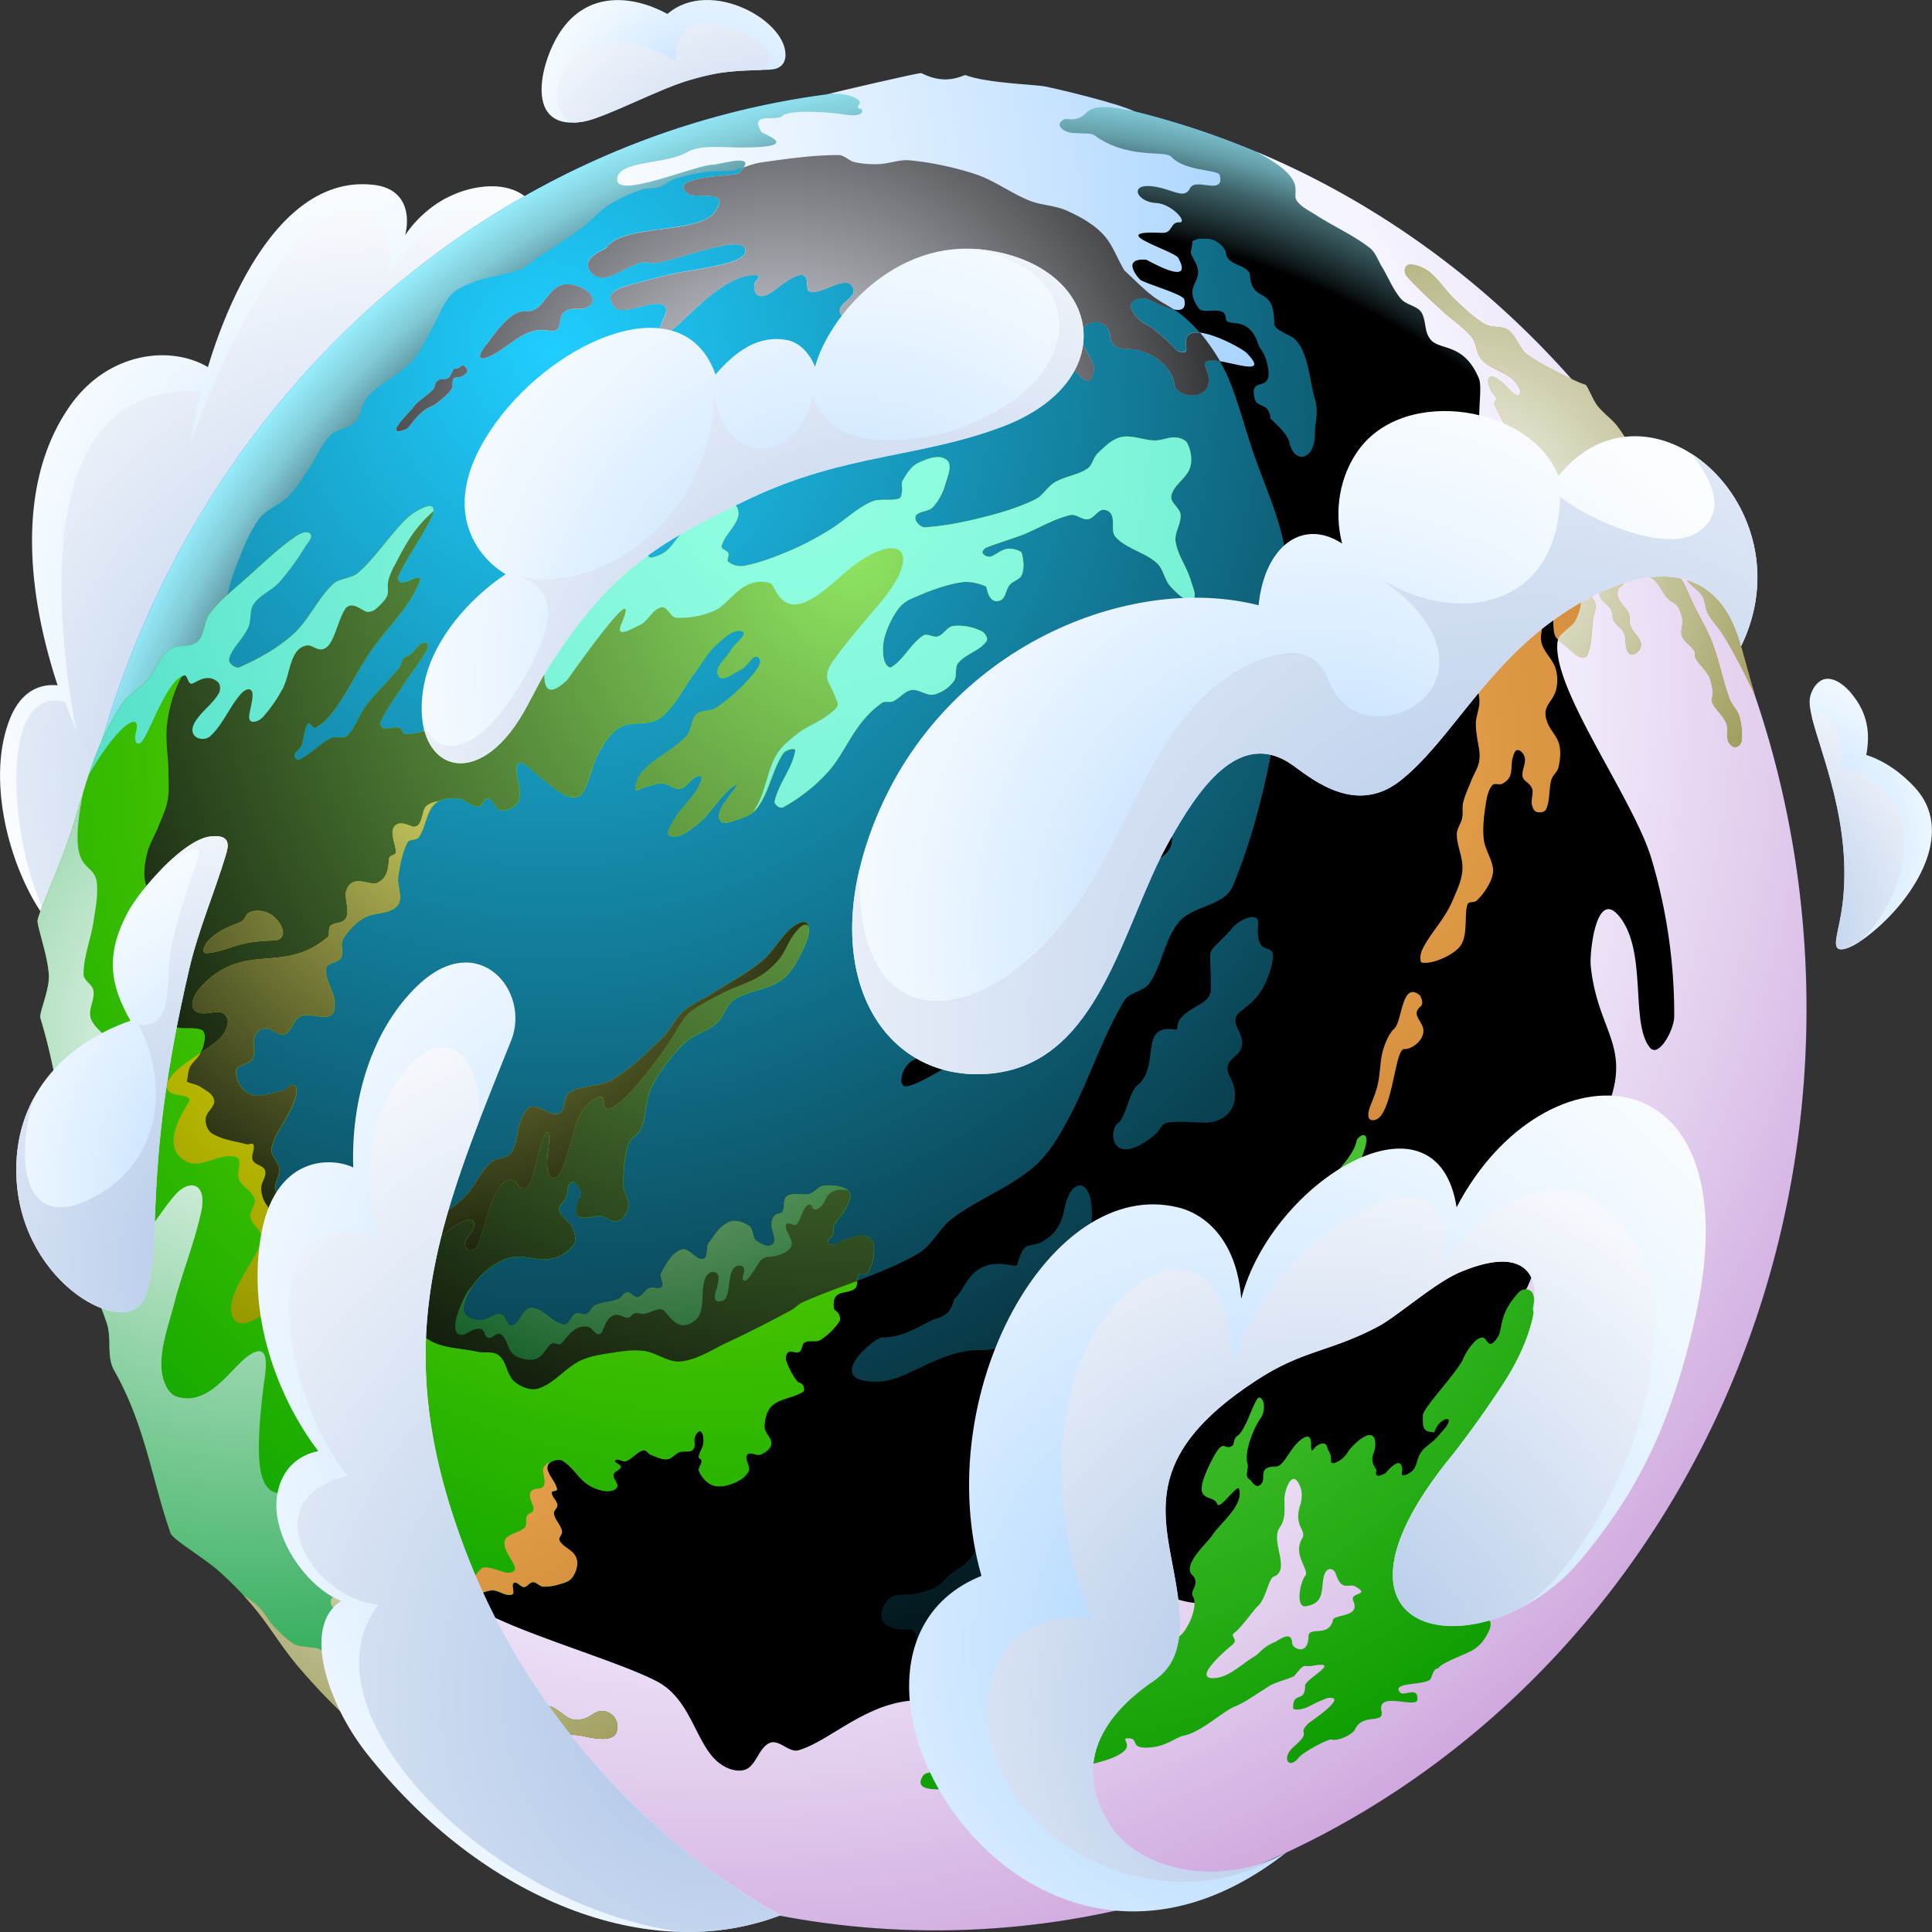 <svg xmlns="http://www.w3.org/2000/svg" xmlns:xlink="http://www.w3.org/1999/xlink" viewBox="0 0 1000 1000"><rect x="0" y="0" width="1000" height="1000" fill="#333333" stroke="none"/><defs><style>.cls-1{isolation:isolate;}.cls-10,.cls-11,.cls-12,.cls-13,.cls-14,.cls-15,.cls-16,.cls-17,.cls-18,.cls-19,.cls-2,.cls-20,.cls-21,.cls-22,.cls-23,.cls-24,.cls-25,.cls-26,.cls-27,.cls-28,.cls-29,.cls-3,.cls-30,.cls-31,.cls-32,.cls-33,.cls-34,.cls-35,.cls-4,.cls-5,.cls-6,.cls-7,.cls-8,.cls-9{fill-rule:evenodd;}.cls-2{fill:url(#radial-gradient);}.cls-12,.cls-16,.cls-17,.cls-19,.cls-23,.cls-25,.cls-27,.cls-29,.cls-3,.cls-31,.cls-33,.cls-35,.cls-7{mix-blend-mode:multiply;}.cls-3{fill:url(#New_Gradient_Swatch_76);}.cls-4{fill:url(#radial-gradient-2);}.cls-20,.cls-21,.cls-5,.cls-6,.cls-9{mix-blend-mode:screen;}.cls-5{fill:url(#radial-gradient-3);}.cls-6{fill:url(#radial-gradient-4);}.cls-7{fill:url(#radial-gradient-5);}.cls-8{fill:url(#New_Gradient_Swatch_22);}.cls-9{fill:url(#radial-gradient-6);}.cls-10{fill:url(#radial-gradient-7);}.cls-11{fill:url(#radial-gradient-8);}.cls-12{opacity:0.5;fill:url(#radial-gradient-9);}.cls-13{fill:url(#radial-gradient-10);}.cls-14{fill:url(#New_Gradient_Swatch_3);}.cls-15{fill:url(#radial-gradient-11);}.cls-16{fill:url(#radial-gradient-12);}.cls-17{fill:url(#radial-gradient-13);}.cls-18{fill:url(#radial-gradient-14);}.cls-19{fill:url(#radial-gradient-15);}.cls-20{fill:url(#radial-gradient-16);}.cls-21{fill:url(#radial-gradient-17);}.cls-22{fill:url(#radial-gradient-18);}.cls-23{fill:url(#New_Gradient_Swatch_76-2);}.cls-24{fill:url(#radial-gradient-19);}.cls-25{fill:url(#New_Gradient_Swatch_76-3);}.cls-26{fill:url(#radial-gradient-20);}.cls-27{fill:url(#New_Gradient_Swatch_76-4);}.cls-28{fill:url(#radial-gradient-21);}.cls-29{fill:url(#New_Gradient_Swatch_76-5);}.cls-30{fill:url(#radial-gradient-22);}.cls-31{fill:url(#New_Gradient_Swatch_76-6);}.cls-32{fill:url(#radial-gradient-23);}.cls-33{fill:url(#New_Gradient_Swatch_76-7);}.cls-34{fill:url(#radial-gradient-24);}.cls-35{fill:url(#New_Gradient_Swatch_76-8);}</style><radialGradient id="radial-gradient" cx="241.43" cy="319.23" r="276.57" gradientTransform="matrix(1.03, -0.09, 0.08, 1.09, -68.42, -1.44)" gradientUnits="userSpaceOnUse"><stop offset="0" stop-color="#9ecfff"/><stop offset="0.17" stop-color="#bcdeff"/><stop offset="0.39" stop-color="#d9ecff"/><stop offset="0.6" stop-color="#eef7ff"/><stop offset="0.8" stop-color="#fbfdff"/><stop offset="1" stop-color="#fff"/></radialGradient><radialGradient id="New_Gradient_Swatch_76" cx="236.87" cy="391.29" r="297.75" gradientTransform="matrix(1.03, -0.09, 0.08, 1.09, -68.42, -1.44)" gradientUnits="userSpaceOnUse"><stop offset="0" stop-color="#aac2e6"/><stop offset="1" stop-color="#fff"/></radialGradient><radialGradient id="radial-gradient-2" cx="393.25" cy="321.63" r="707.53" gradientTransform="translate(-34.17 -40.32) scale(1.03 1.09)" gradientUnits="userSpaceOnUse"><stop offset="0" stop-color="#009ced"/><stop offset="0.92" stop-color="#4e3bf5"/></radialGradient><radialGradient id="radial-gradient-3" cx="538.4" cy="554.55" r="490.56" gradientTransform="translate(-34.17 -40.32) scale(1.03 1.09)" gradientUnits="userSpaceOnUse"><stop offset="0.04"/><stop offset="0.84"/><stop offset="0.85" stop-color="#0d1516"/><stop offset="0.9" stop-color="#3e6268"/><stop offset="0.93" stop-color="#659fa9"/><stop offset="0.96" stop-color="#81cbd7"/><stop offset="0.99" stop-color="#93e6f4"/><stop offset="1" stop-color="#99f0ff"/></radialGradient><radialGradient id="radial-gradient-4" cx="310.89" cy="204.12" r="716.2" gradientTransform="translate(-34.17 -40.32) scale(1.03 1.09)" gradientUnits="userSpaceOnUse"><stop offset="0" stop-color="#1fceff"/><stop offset="1"/></radialGradient><radialGradient id="radial-gradient-5" cx="396.62" cy="353.81" r="672.78" gradientTransform="translate(-34.17 -40.32) scale(1.03 1.09)" gradientUnits="userSpaceOnUse"><stop offset="0.56" stop-color="#f5f5ff"/><stop offset="0.64" stop-color="#f0eafa"/><stop offset="0.79" stop-color="#e1cced"/><stop offset="0.99" stop-color="#ca9dd9"/><stop offset="1" stop-color="#c899d7"/></radialGradient><radialGradient id="New_Gradient_Swatch_22" cx="388.67" cy="395.46" r="468.07" gradientTransform="translate(-34.17 -40.32) scale(1.03 1.09)" gradientUnits="userSpaceOnUse"><stop offset="0" stop-color="#91eb00"/><stop offset="1" stop-color="#05a100"/></radialGradient><radialGradient id="radial-gradient-6" cx="461.79" cy="298.99" r="496.33" gradientTransform="translate(-34.17 -40.32) scale(1.03 1.09)" gradientUnits="userSpaceOnUse"><stop offset="0" stop-color="#8fe561"/><stop offset="1"/></radialGradient><radialGradient id="radial-gradient-7" cx="437.71" cy="251" r="585.85" gradientTransform="translate(-34.17 -40.32) scale(1.03 1.09)" gradientUnits="userSpaceOnUse"><stop offset="0" stop-color="#94ffe1"/><stop offset="0.18" stop-color="#88f9dd"/><stop offset="0.51" stop-color="#67e9d1"/><stop offset="0.95" stop-color="#33cebd"/><stop offset="1" stop-color="#2dcbbb"/></radialGradient><radialGradient id="radial-gradient-8" cx="253.04" cy="453.2" r="394.48" gradientTransform="translate(-34.17 -40.32) scale(1.03 1.09)" gradientUnits="userSpaceOnUse"><stop offset="0" stop-color="#dede00"/><stop offset="0.15" stop-color="#d2d200"/><stop offset="0.42" stop-color="#b2b200"/><stop offset="0.47" stop-color="#abab00"/><stop offset="0.51" stop-color="#a5a500"/><stop offset="0.77" stop-color="#7d7d00"/><stop offset="0.91" stop-color="#6e6e00"/></radialGradient><radialGradient id="radial-gradient-9" cx="348.98" cy="534.96" r="177.92" gradientTransform="translate(-34.17 -40.32) scale(1.03 1.09)" gradientUnits="userSpaceOnUse"><stop offset="0" stop-color="#fff"/><stop offset="1" stop-color="#093"/></radialGradient><radialGradient id="radial-gradient-10" cx="671.08" cy="393.01" r="366.44" gradientTransform="translate(-34.17 -40.32) scale(1.03 1.09)" gradientUnits="userSpaceOnUse"><stop offset="0" stop-color="#f0ab54"/><stop offset="1" stop-color="#b87126"/></radialGradient><radialGradient id="New_Gradient_Swatch_3" cx="550.3" cy="523.7" r="383.3" gradientTransform="translate(-34.17 -40.32) scale(1.03 1.09)" gradientUnits="userSpaceOnUse"><stop offset="0" stop-color="#78e05b"/><stop offset="1" stop-color="#0d9c00"/></radialGradient><radialGradient id="radial-gradient-11" cx="260.35" cy="139.27" r="432.38" gradientTransform="translate(-34.17 -40.32) scale(1.03 1.09)" gradientUnits="userSpaceOnUse"><stop offset="0" stop-color="#fff"/><stop offset="0.17" stop-color="#f9fcff"/><stop offset="0.4" stop-color="#e9f4ff"/><stop offset="0.66" stop-color="#cde6ff"/><stop offset="0.94" stop-color="#a8d4ff"/><stop offset="1" stop-color="#9ecfff"/></radialGradient><radialGradient id="radial-gradient-12" cx="764.58" cy="291.36" r="222.99" gradientTransform="translate(-34.17 -40.32) scale(1.03 1.09)" gradientUnits="userSpaceOnUse"><stop offset="0" stop-color="#fff"/><stop offset="1" stop-color="#848431"/></radialGradient><radialGradient id="radial-gradient-13" cx="158.97" cy="527.48" r="378.41" xlink:href="#radial-gradient-9"/><radialGradient id="radial-gradient-14" cx="262.12" cy="700.48" r="239.27" xlink:href="#radial-gradient-10"/><radialGradient id="radial-gradient-15" cx="258.74" cy="704.26" r="231.62" xlink:href="#radial-gradient-12"/><radialGradient id="radial-gradient-16" cx="424.81" cy="264.17" r="286.53" gradientTransform="translate(-34.17 -40.32) scale(1.03 1.09)" gradientUnits="userSpaceOnUse"><stop offset="0" stop-color="#f2f6ff"/><stop offset="1"/></radialGradient><radialGradient id="radial-gradient-17" cx="251.75" cy="420.66" r="248.25" gradientTransform="translate(-34.17 -40.32) scale(1.03 1.09)" gradientUnits="userSpaceOnUse"><stop offset="0" stop-color="#c5c55c"/><stop offset="1" stop-color="#000a00"/></radialGradient><radialGradient id="radial-gradient-18" cx="478.19" cy="96.57" r="123.45" gradientTransform="matrix(0.99, -0.3, 0.28, 1.05, -136.5, 110.81)" xlink:href="#radial-gradient"/><radialGradient id="New_Gradient_Swatch_76-2" cx="491.53" cy="172.82" r="175.74" gradientTransform="matrix(0.99, -0.3, 0.28, 1.05, -136.5, 110.81)" xlink:href="#New_Gradient_Swatch_76"/><radialGradient id="radial-gradient-19" cx="497.14" cy="702.91" r="440.29" gradientTransform="matrix(0.97, 0.39, -0.37, 1.02, 172.83, -178.02)" xlink:href="#radial-gradient"/><radialGradient id="New_Gradient_Swatch_76-3" cx="527.1" cy="833.28" r="384.49" gradientTransform="matrix(0.97, 0.39, -0.37, 1.02, 172.83, -178.02)" xlink:href="#New_Gradient_Swatch_76"/><radialGradient id="radial-gradient-20" cx="166.47" cy="576.81" r="224.13" gradientTransform="matrix(1.03, -0.09, 0.08, 1.09, -71.03, -0.99)" xlink:href="#radial-gradient"/><radialGradient id="New_Gradient_Swatch_76-4" cx="153.79" cy="613.92" r="250.34" gradientTransform="matrix(1.03, -0.09, 0.08, 1.09, -71.03, -0.99)" xlink:href="#New_Gradient_Swatch_76"/><radialGradient id="radial-gradient-21" cx="447.28" cy="355.77" r="311.77" gradientTransform="matrix(1.02, 0.17, -0.16, 1.08, 41.16, -111.02)" xlink:href="#radial-gradient"/><radialGradient id="New_Gradient_Swatch_76-5" cx="480.29" cy="403.87" r="320.49" gradientTransform="matrix(1.02, 0.17, -0.16, 1.08, 41.16, -111.02)" xlink:href="#New_Gradient_Swatch_76"/><radialGradient id="radial-gradient-22" cx="695.37" cy="479.27" r="342.37" gradientTransform="translate(-34.17 -40.32) scale(1.03 1.09)" xlink:href="#radial-gradient"/><radialGradient id="New_Gradient_Swatch_76-6" cx="797.48" cy="533.24" r="472.08" gradientTransform="translate(-34.17 -40.32) scale(1.03 1.09)" xlink:href="#New_Gradient_Swatch_76"/><radialGradient id="radial-gradient-23" cx="911.14" cy="418" r="132.29" gradientTransform="matrix(1.03, 0.06, -0.06, 1.09, 8.02, -71.13)" xlink:href="#radial-gradient"/><radialGradient id="New_Gradient_Swatch_76-7" cx="893.17" cy="456.41" r="136.02" gradientTransform="matrix(1.03, 0.06, -0.06, 1.09, 8.02, -71.13)" xlink:href="#New_Gradient_Swatch_76"/><radialGradient id="radial-gradient-24" cx="651.1" cy="818.06" r="445.66" gradientTransform="translate(-34.17 -40.32) scale(1.03 1.09)" xlink:href="#radial-gradient"/><radialGradient id="New_Gradient_Swatch_76-8" cx="694.01" cy="849.42" r="309.6" gradientTransform="translate(-34.17 -40.32) scale(1.03 1.09)" xlink:href="#New_Gradient_Swatch_76"/></defs><g class="cls-1"><g id="Capa_1" data-name="Capa 1"><path class="cls-2" d="M230.66,102.64a60.24,60.24,0,0,0-20.95,19.07c2.45-9.74,1-23.93-16.08-26-48-5.76-75.51,59.11-86,94.31-19.72-11.67-52-7.57-71.36,20-28.65,40.78-21.7,98.57-6.45,144.7-11.63-1.1-19.86,5.52-24.5,16.87-17,41.52,10.2,109,35.57,119,41.75,16.48,236-310,239.4-365,2-32.39-28.52-34.13-49.6-22.9Z"/><path class="cls-3" d="M33.62,363.43C-3.33,353.14,5.4,446.77,27.75,480.65c4.26,4.75,8.71,8.21,13.11,9.94C76,504.47,219.44,274.88,265.79,169.32c13.31-57-20.29-89-65.16-26.93,2.84-12.38-1.9-28-7.44-31.11-33.27-18.47-72.59,57.52-95.1,119.24,2-10.88,3.78-18.73,6.12-27.93-87-5.75-76.26,114.27-64.75,175.57l-5.84-14.73Z"/><path class="cls-4" d="M484.23,45.15c249,0,450.83,213.57,450.83,477s-201.84,477-450.83,477S33.39,785.62,33.39,522.17s201.85-477,450.84-477Z"/><path class="cls-5" d="M484.23,45.15c249,0,450.83,213.57,450.83,477s-201.84,477-450.83,477S33.39,785.62,33.39,522.17s201.85-477,450.84-477Z"/><path class="cls-6" d="M474.89,824.66c-6.84,1.57-12.17-.74-15.84,4-5.07,6.58-4.7,15.5,11.14,14.77,7.48-.35,1.25,13,7.61,15.42,16.48,6.18,32.12,3.41,43.31-10.12,3.9-4.72,6-6.49,16-9.11,7.78-2-8.29-7.87,15-12.9,25.54-5.52,7-8.8,24.19-24.32,5.05-4.56-12.26-17,10.61-24.15,18.09-5.68,17.23-4.16,19.87-23,1.4-10-2.56-9.09-11.79-10.41-12.85-1.84-12.76,19.42-28.9,23.86-9.79,2.7-26.77,11.27-25,23.78,2.05,14.79-14.2,26.73-14.59,1.16-.29-19.51-11.65-19-15.81-9-2.05,4.91-3,11.89-4.93,16.3-4.16,9.63-11.43,10.93-15.8,15.62-4.06,4.37-5.83,6-15,8.07ZM377.39,88.54a32.16,32.16,0,0,0,5.26-1.17c3.62-1,7.1-2.68,10.81-3.19C406.9,82.32,420.4,80.35,434,80.3c3,0,5.45,3,8.43,3.68a49.52,49.52,0,0,0,12.45,1c5.41-.18,10.74-2.5,16.13-1.94A159.23,159.23,0,0,1,505,90.18c9.69,3.26,18.16,9.77,27.67,13.57,6.24,2.5,13.28,2.44,19.41,5.24,6.65,3,13.34,6.65,18.51,12,5,5.19,7.4,12.57,11.17,18.81a3,3,0,0,0,.55.58c4.63,4.21,9,8.79,13.93,12.6s11,6.38,15.93,10.47a74.49,74.49,0,0,1,12.28,13,94.24,94.24,0,0,1,11.18,18.81c4.93,11.63,8.13,24,12.09,36.05,5.93,18.07,14.49,35.44,17.59,54.28s3.69,38.51.73,57.38c-6.15,39.2-12.74,79.14-27.85,115.53-4.41,10.63-20.47,10-27.85,18.61-7.56,8.81-8.72,22.2-15.38,31.79-3.14,4.5-10.38,4.57-13.2,9.3-11.65,19.56-18.39,42-29.31,62-4.78,8.78-10.12,17.7-17.58,24-12.65,10.73-28.54,16.46-41.77,26.36-6.92,5.17-10.84,14.43-18.32,18.61C456,659.74,435.07,665.34,415.45,674c-2.28,1-4,3.09-6.23,4.27C398.59,684,387.88,689.53,377,694.59c-8,3.73-15.81,9.15-24.54,10.08-6.55.7-12.53-4.55-19.06-5.43-5.09-.69-10.3,0-15.39.78-6,.91-12.1,1.66-17.58,4.26-7.77,3.69-13.48,11.75-21.62,14.35-4.12,1.31-9.08-.69-12.46-3.49-4-3.3-4-10.35-8.06-13.57-3.06-2.45-7.61-1.08-11.36-1.94-8.6-2-18.25-1.56-25.65-6.59-5.53-3.76-7.26-11.64-10.26-17.83-2-4.19-1-10.69-4.76-13.19-3.94-2.61-9.29,1.09-13.92.78-3.26-.22-8.23.83-9.53-2.33-2-4.79,3.87-10.59,2.2-15.51-1.08-3.16-5.63-4.16-8.8-3.87-4.52.41-7.92,6.1-12.45,5.81s-8.28-4.22-11.73-7.36a94.89,94.89,0,0,1-14.47-16.48,15.19,15.19,0,0,1-2.38-8.14c-.07-3.12,2.91-6.14,2-9.11-.83-2.76-5.23-2.81-6.41-5.43-1.08-2.39,1.31-5.49.37-8-.44-1.14-2.36.11-3.49-.19-6-1.64-12.56-2.28-17.95-5.62-2.26-1.4-3.47-4.79-3.3-7.56.23-3.58,5-6.16,4.4-9.69-.51-3.3-4.31-5-7-6.79-2.08-1.42-4.73-1.59-7-2.71-.22-.11,0-.52,0-.78.44-2.27.45-4.72,1.46-6.78,1.31-2.65,4-4.34,5.31-7A21,21,0,0,0,106,537c.06-1.5-.49-3.59-1.84-4.07-4.24-1.51-9-.23-13.37-1.35a10.41,10.41,0,0,1-5.5-3.49c-1.7-2.19-3.29-4.92-3.29-7.76,0-11,3.21-21.9,3.3-33,0-5-1.39-10-2.94-14.73C80.49,466.85,76.26,462,75.06,456c-1-4.69,0-9.7,1.09-14.35,1.22-4.92,4-9.24,5.87-13.95,1.72-4.47,3.91-8.83,4.76-13.57.89-5,.41-10.08.37-15.12-.08-7.89-1.67-15.83-.74-23.65a71.25,71.25,0,0,1,6.23-22.49c3.22-6.62,8.94-11.51,13.19-17.44a54.12,54.12,0,0,0,5.13-8.14,115.37,115.37,0,0,0,5.13-13.57c2-6.26,3.06-12.9,5.5-19,3.57-8.94,6.83-18.3,12.46-26,3.9-5.33,10.78-7.35,15.39-12,4-4.08,7-9.2,10.25-14,3.93-5.71,6.53-12.57,11.36-17.45,3.36-3.39,9.15-3.15,12.46-6.59,3.47-3.6,3.55-9.91,7-13.57,6.56-7,15.72-10.89,22.35-17.83,4.39-4.59,7-10.76,10.26-16.28,3.56-6,5.65-13.11,10.26-18.22,3.25-3.6,8-5.34,12.46-7,7.49-2.78,15.61-3.39,23.08-6.21,3.26-1.22,5.88-3.86,8.8-5.81,7.7-5.15,15.61-10,23.08-15.51,5.13-3.79,9.3-9,14.66-12.4a80.32,80.32,0,0,1,17-7.76c2.74-.95,5.84-.26,8.61-1.16,3.05-1,5.55-3.46,8.61-4.46A93.5,93.5,0,0,1,365.43,89c3.95-.57,8-.1,12-.48Zm246.38,35c-3.88,0-3.14-.2-6.49,1.2-.49,6.54-2.25,4.4,1.17,10.53,6.15,11-7,11.49,2,24.33,2.45,3.5,13.75-2.12,14,5.09.21,5.33,12-2.32,16.92,13.81.49,1.62,3.24,4,4.56,9.84,3.79,16.87-9.86,4.83-6.47,18.15,1.19,4.68,7.63,2,8.07,9.9,0,.71,8.76,7.33,9.91,12.8,2.31,11,13.39,9.55,13.19-5.25-.07-5.29,2.14-10.48-.12-17.82-2.63-8.53-3.15-24.13-10.52-30.79-2.3-2.07-10.43-4.41-10.43-7.75,0-20.73-11.4-9.69-12.62-25.23-.41-5.24-11.81-4.94-12.31-11.05-.29-3.56-5.62-7.76-9.75-7.76Zm-15.6,409.33c-19.2-2.92-7.09,19-19.67,29.13-4,3.27-5.92,16.73-9.91,19.42-4.65,3.14-4.11,22.35,15.84,8.52,12.19-8.45-.26-10.2,28-8.85,13.7.65,21-10.91,14.41-23.27-6.75-12.72,12.17-8.72,4-25-6.18-12.41,9.81-6.65,16.84-31.25,5.29-18.54-8.31-1.85-6.43-23.46.54-6.14-8.58-3.21-13.26,2.08-15.3,17.26-10.94,5.46-11.31,32.16-.09,6.44-8,7.73-14,13.07-5.1,4.53-2,7.85-4.48,7.48ZM524,655c-22-4.74-23.89,12.32-29.77,17.06-1.3,1.05-.59,8.22-9.8,10.53-4.95,1.25-15.63,9.94-27.67,9.63-4.17-.11-32.39,23.79-1.8,22.91,15-.44,31.61-17,53.77-16.32,8.75.26,26.34-7.15,30-17.48,4-11.12,21.66-3.28,19.12-25.17-.86-7.42,7.26-5.4,7-17.31-.08-3.55.87-11.77-.29-17.75-2.17-11.19-10.86-10-13.61,4.63-1,5.21-3,11.3-9.45,15.7-9.08,6.18-10.5-1.49-14.82,12.51-.45,1.48-1.37,1.34-2.68,1.06Zm57-208.26c-11.38,2.93-2.65,21.46-12.93,29.08-4,2.95,5.77,11.27-9.65,22-6.57,4.57-6.76,23.64-26.47,34.62-7.33,4.09-12.24,9.51-21.46,10.28-9.63.8-6.77,7-18.36,8.53-1.61.21-24.43,15.34-25,9.79-1.54-.33-.68-11.63,9.09-13.6.06,0,8.06-5.43,11.88-6.88,22.36-8.5,19.15-27.51,22.63-28.4,7.21-1.86,14.64-20,21-21.32,3.47-.75,8.82-12.32,5.65-19.61-2.68-6.16,7.79-19.48,15.54-19.55,18.17-.16.39-16.77,19.94-21,5.37-1.16,5.35-8.29,8.76-9.37,17.05-5.41,15-58.12,26-50.62.18.11,14.06,38.63,4.43,43.25-18.41,8.84,5.77,20.22-13.19,31.3-6,3.52-11.89,0-17.85,1.5Z"/><path class="cls-7" d="M625.11,829.91c-23.72.57-20.17-13.32-40.59,9.89-6.37,7.24-13.47,15.73-16.57,18.8-4.33,4.27-8.79,8.52-13.93,11.63s-11.87,3.37-16.85,7c-4.57,3.31-5.92,10.85-11,13.19-14.6,6.73-31.53-8.63-45.44-10.08-28.82-3-50.13,20.66-67.42,25.58-4.86,1.39-9.89-5.6-14.65-3.87-5.89,2.13-7.21,12.17-13.2,14-5.2,1.56-11.47-1.48-15.38-5.42-10.42-10.49-13.08-31.43-30-40.32-22.5-11.79-82.94-28.23-97.46-41.1-10.39-9.2-12.88-25.81-22.72-35.67-4.82-4.83-13.82-1.86-19.05-6.2-7.92-6.57,4-19.87-25.29-18.63s-48.37,24.83-39.2-50.38c.89-7.34,4.91-25.58-8.06-16.28-9,6.47-20.09,26.06-36.64,20.94-5.35-1.66-7.88-9.62-8.06-15.51-.34-11.1,3.84-21.85,6.59-32.57,4.1-15.93,10.38-31.22,13.93-47.3,3.39-15.4-5.93-17.41-13.19-9.3C83,627,77.48,638.36,68.17,645.37c-10.41,7.83-16.12-15-14.66-24,1.65-10.14,7.34-19.17,12.46-27.91,2.43-4.15,3-7.64-2.29-5.62-4.71,1.77-11.16,4.79-16.76,6.39-2.37.68-5.22-.59-3.67-4.65,5.76-15,13-30.29,13.93-46.52.38-6.51-8.45-10-10.26-16.29-1.3-4.47,2.21-9.34,1.46-14-.54-3.32-5.13-5.16-5.13-8.53,0-9.23,3.77-18,5.13-27.14,1-6.41,2.29-12.91,1.83-19.38-.67-9.55-8.35-6.88-9.82-19.73a506.75,506.75,0,0,0-7,84.17c0,263.45,201.85,477,450.84,477s450.83-213.57,450.83-477c0-201.32-117.86-373.51-284.57-443.53q2.16,1.2,4.3,2.45c22.46,13.08,13.32,18.53,16.48,22.87,2.47,3.38,6.46,5.14,9.9,7.37,9.15,5.92,19.23,10.29,27.84,17,3,2.33,4.23,6.42,6.23,9.7,3.37,5.51,5.73,11.8,9.9,16.67,3,3.45,9.07,3.56,11,7.75,2.23,4.89,1,9.32,4.39,13.38,4.81,5.71,17.15,1.47,24.92,20,2.39,5.69-2.27,23.49,2.2,34.12,3.63,8.65,9.5,16.14,15.39,23.26,7.85,9.49,19.58,15.51,25.65,26.36,4.68,8.38,9.38,18.59,9.89,28.31a26.88,26.88,0,0,1-2.93,13.18c-2.28,4.53-9,6.53-9.53,11.63-2.46,24.51,39.5,80.8,48.73,112a281.74,281.74,0,0,1,11.73,81.41c-.05,7-8,21.46-12.46,16.29-10.23-12-1.76-47.6-14.66-66.3-13.19-19.14-16.75,17.33-16.12,23.65,3.55,35.64,23.24,42.11,6.6,78.31-1.53,3.33-10.89,11.14-13.93,9.31-4.17-2.53-2.35-10.48-5.86-14-1.52-1.51-4.6.57-5.86,2.33-4.36,6.08-9.69,12.55-10.26,20.16-1,12.79,5.34,25.17,5.86,38,.23,5.64-2.12,11.08-3.66,16.48a100.93,100.93,0,0,1-5.5,15.51c-2,4.16-5.61,7.33-7.33,11.63-2,5-2.09,10.7-3.66,15.89-1.37,4.53-2.55,9.3-5.13,13.18-3,4.56-8.79,6.77-11.36,11.63-2.89,5.48-1.18,13-4.39,18.23-2.32,3.79-8.72,3.15-11,7-3.14,5.28-.39,13.32-4,18.22-2.2,3-8.36-1.37-10.62,1.56-3.69,4.75-.89,12.94-4.4,17.83-2.22,3.09-7.08,4.11-10.63,3.1-2.65-.75-2.31-5.48-4.39-7.37-11.95-10.77-12-1.32-15.76,3.11-3.32,3.93-7.4,3.18-10.62,1.55C680.61,778,679.1,763,676.77,757c-1.9-4.91-10.31-1.66-13.19,5-2.63,6.12-1.46,13.48-3.66,19.77-.73,2.07-4.13,2.17-4.77,4.27C650.81,800.4,657,814.82,639,826a27.81,27.81,0,0,1-13.92,3.88Z"/><path class="cls-8" d="M34.83,436.21c-4.73,13.61-15.18,37.17-15.39,40.32S25,495.44,25.3,505.22c.22,7.4-5.16,19.2-4.4,21.71,8.27,27.06,11.92,55.55,15.39,83.74,1,7.73-3,20.69-2.19,23.26,1.42,4.47,15.42,33.6,21.25,51.18,2.53,7.66-.28,17.07,3.66,24,16.37,29,19.46,56.37,29.31,84.51,1.15,3.26,17.57,12.83,25.65,20.16,24.11,21.87,26.55,32.9,42.5,51.18,11.33,13,23.51,25.28,37,35.66,9.06,7,20.57,9.59,30.05,15.9,6.75,4.49,11.41,12.06,18.32,16.28,12.92,7.9,26.83,13.86,40.67,19.77,5.74,2.46,11.93,3.51,17.9,5.26a26.79,26.79,0,0,1-9.89-7.18c-1.07-1.33-.3-3.65-1.28-5-1.11-1.57-3.71-1.58-4.58-3.3-.75-1.49,1.1-3.55.36-5-.92-1.88-3.14-2.63-4.76-3.88s-3.81-1.52-4.58-3.29c-.59-1.35,1.43-2.78,1.28-4.27a8,8,0,0,0-2.2-5c-2.63-2.38-6.77-2.57-9.16-5.23a5.67,5.67,0,0,1-.73-5.82c1.18-2.28,5.16-2,6.05-4.45.73-2-.82-4.45-2.2-6s-3.87-1.79-5.68-2.91-4.95-1.55-4.95-3.68c0-1.76,3.33-1,4.95-.59,3.69.88,6.85,3.89,10.62,4.27,2.33.24,4.35-1.86,6.6-2.52s4.78-2.15,7.14-1.55c2.87.73,4.68,3.88,7.33,5.23,1.11.57,2.45.23,3.67.39,4.82.62,9.61,2.17,14.47,1.94,2.21-.11,5-.83,6-2.91a8.12,8.12,0,0,0-7.69-11.44c-3.12.08-5.59,3-8.61,3.88-2.13.6-4.51,1.13-6.6.39-3.94-1.4-6.87-5.16-10.8-6.59-2.78-1-6.51,1.36-8.8-.58-7.52-6.4-12.08-16-19.05-23.07a7.33,7.33,0,0,0-6.05-2.33c-4.45.79-8.08,4.43-12.45,5.62-1.51.42-3-.94-4.58-1-2.7,0-5.43,1.41-8.07.78a11.31,11.31,0,0,1-6.59-4.27c-1.29-1.84-.42-4.6-1.1-6.78-.62-2-1-4.65-2.75-5.62-5.13-2.82-11.5-2.31-16.67-5-1.31-.7-.3-3.31-1.28-4.46-2.51-2.94-6.21-4.51-8.8-7.36-.55-.61-.91-2.85-.18-2.53,2.74,1.22,4.47,4.27,7.15,5.63,1.55.78,3.58-.21,5.12.58,2,1,2.95,4.07,5.13,4.65,3.33.88,6.87-1,10.26-.58,3.86.52,7.31,3.18,11.18,3.49,1.32.1,3.24-.93,3.3-2.33.21-4.8-3.48-9.45-2.57-14.15.52-2.63,3.72-5,6.23-4.65,3.17.5,4,6.18,7.15,6.78,4.36.84,8.57-2.76,13-2.91,3.49-.11,6.95,3.29,10.26,2.14,1.82-.63-.73-5,.92-6s3.42,2.21,5.31,2.13c1.72-.07,2.86-2.49,4.58-2.52,1.92,0,3.4,2.2,5.32,2.33a25.75,25.75,0,0,0,8.79-1.36c2.08-.6,4.4-1.23,5.86-2.91a13.43,13.43,0,0,0,2.93-7.17,7.63,7.63,0,0,0-1.46-5.23c-2.11-2.85-6-4-7.7-7.18-.78-1.46,1.63-3.21,1.29-4.84-.7-3.3-3.64-5.79-4.22-9.11-.28-1.6,2-2.85,1.83-4.46-.24-2.36-2.88-4-2.93-6.4,0-1.13,2.95-.63,2.75-1.74-.69-3.77-4-6.56-4.95-10.28a3.63,3.63,0,0,1,1.47-3.68c1.9-1.07,4.53-1.88,6.41-.78,4.95,2.92,7.92,8.71,12.64,12a20.7,20.7,0,0,0,9.71,3.69c2.06.2,4.94-.18,5.86-2.13s-2.21-4.21-1.83-6.4c.32-1.84,3.44-2.21,3.67-4.07.18-1.46-3.73-2.26-2.75-3.3,1.3-1.37,3.76,1,5.49.39,3.29-1.19,5.6-4.75,9-5.62,1.44-.37,2.46,1.8,3.85,2.33,2.73,1,5.53,2.58,8.42,2.32,2.43-.22,4.13-2.82,6.42-3.68s5.25.36,7-1.36.19-4.7,1.1-6.78c.52-1.22,1.94-3.34,2.93-2.52,1.53,1.26,1.46,4,1.28,6-.21,2.47-2.13,4.52-2.38,7-.09.88,1.44,1.26,1.47,2.14,0,1.86-2.05,3.74-1.29,5.42,1.4,3.1,3.91,6,7,7.18,3.23,1.2,7,.46,10.25-.78s6.78-3.18,8.43-6.4c1.29-2.5-2.36-6.25-.73-8.52,1.4-2,4.83.76,7-.2,2.31-1,5.13-2.8,5.5-5.43.44-3.18-3.54-5.7-3.48-8.91.07-3.87,1.08-8.34,3.84-10.86,4.44-4.05,11.2-4,16.13-7.36.92-.64.39-2.5-.19-3.49s-2.39-1.08-3.11-2.14a38.63,38.63,0,0,1-5.5-10.46c-.42-1.41-.08-3.49,1.1-4.27,1.61-1.06,4,.79,5.68-.19s1.18-4,2.75-4.85c2.45-1.38,5.83.1,8.24-1.36a33.86,33.86,0,0,0,9.71-9.49c.74-1,.29-2.69-.18-3.88s-2.38-1.74-2.57-3.1c-.29-2.16-.26-5,1.29-6.4,2.59-2.42,7.12-1.45,9.71-3.88,1.7-1.6.32-5.16,1.83-7,1.11-1.34,4.14.41,4.94-1.16a26.19,26.19,0,0,0,2.94-14.15,6.06,6.06,0,0,0-4.77-4.84c-3.69-.6-7.39,1.26-11,2.32-1,.31-1.69,1.56-2.75,1.75-1.69.29-4.34,1.22-5.13-.39s2-3.1,2.57-4.85c.42-1.29-.24-2.87.36-4.07,1.84-3.64,5.16-6.33,6.78-10.08,1-2.37,2.8-6.07.92-7.75-3.34-3-8.46-3.2-12.83-2.91-2.83.19-4.76,3.49-7.51,4.26-3.79,1.07-8.39-1-11.72,1.17-2.28,1.5-.89,5.78-2.38,8.14-.78,1.23-2.88.69-3.85,1.75a7.49,7.49,0,0,0-1.83,4.45c-.26,3.49,3,7.94.73,10.47-2,2.24-6.24.06-8.61-1.74-2.18-1.65-1.43-6-3.67-7.56-2.91-2-7-3.47-10.25-2.14-4.51,1.86-7.58,6.55-10.45,10.67-1.69,2.43-.15,7.8-2.93,8.52-3.91,1-7.34-6.14-11.17-4.84-5,1.68-8.06,7.4-10.63,12.21-1.08,2,1.79,5.2.37,7s-4.55-.12-6.6.78c-2.26,1-3.46,4.2-5.86,4.65-2,.37-3.51-2.71-5.5-2.52s-2.82,2.77-4.58,3.49c-3.88,1.58-8.29,1.5-12.09,3.29-1.85.87-2.51,3.66-4.4,4.46s-3.94-1-5.68-.19c-2.45,1.13-3.38,6-6,5.62-6.24-.79-10.76-8.67-17-8.53-4.42.09-5.74,8.19-10.07,9.11-2.54.54-3-5.26-5.5-5.82-2.93-.64-5.71,1.94-8.61,2.72-4.21,1.12-10.59-1-10.81-4.85-.41-7.4,8.76-22.11,23.08-26.94,7.16-2.42,15.17,1.71,22.54.19a18.71,18.71,0,0,0,11.36-7.17c1.6-2.29.71-5.92-.37-8.53-1.49-3.57-6.14-5.3-7-9.11-.56-2.56,2.42-4.6,3.48-7,1.13-2.54.52-7.18,3.11-7.75,2.42-.54,4,3.53,4.77,6,.41,1.28-1.39,2.35-1.65,3.68-.48,2.41-1.57,5.15-.55,7.37.69,1.5,3,1.3,4.58,1.35,2.46.08,4.88-1.23,7.33-1,3.15.34,6.12,3.68,9.16,2.72,2.83-.9,5-4.28,5.49-7.37.6-3.86-2.56-7.52-2.56-11.44,0-7,.46-14.26,2.56-20.93,1.07-3.39,5.27-4.86,6.6-8.14,2.79-6.89,2.15-15.11,5.49-21.71a86.47,86.47,0,0,1,16.86-22.49c4.78-4.68,11.84-6.07,16.85-10.47,3.69-3.23,4.75-9.31,8.8-12,7.56-5,17.62-5,24.91-10.46,5.29-4,8.53-10.51,11.36-16.67,1.68-3.65,3.79-8.53,1.83-12-1.33-2.38-5.62-.13-7.69,1.55-6.16,5-10,12.77-16.12,17.83-7.91,6.53-17.06,11.19-25.65,16.67-5,3.18-10.58,5.36-15,9.31-4.12,3.66-6.29,9.35-10.26,13.18-8.3,8-16.6,16.29-26.38,22.1-6.65,3.94-15.46,2.44-22,6.59-3.33,2.11-1.84,9.49-5.5,10.85-4.61,1.72-9.48-4.43-14.29-3.49-2.9.57-4.26,4.53-5.49,7.37-2.24,5.16-1.49,11.78-4.76,16.28-2.47,3.4-8,2.58-11,5.43-5.37,5.09-8.22,12.7-13.55,17.83-4.34,4.18-9.33,8.21-15,9.7a16.15,16.15,0,0,1-13.19-2.33c-3.09-2.27-2.69-7.52-4.76-10.86-2.86-4.6-5.11-10.61-9.89-12.79-3-1.35-6.25,2.18-8.8,4.27-4,3.3-5.71,10.19-10.62,11.63-5.64,1.64-11.47-4.55-17.22-3.49-3.66.67-4.35,8-8.06,8.14-4,.17-8.25-3.48-9.9-7.37-1.52-3.58,2.22-7.72,1.83-11.63s-4.82-7.06-4-10.85c1.72-8.24,8.05-14.65,11-22.49,1.13-3,3.14-7.26,1.1-9.69-1.65-2-4.53,2.27-7,2.71-5.43,1-11.4,3.82-16.48,1.55-4.1-1.82-7.34-7.33-7-12,.29-3.61,6.75-3,8.43-6.21,1.93-3.63-.19-8.62,1.47-12.4a6.42,6.42,0,0,1,5.49-3.49c3.32-.09,6.37,4.19,9.53,3.1,3.86-1.34,4.64-7.76,8.43-9.31,4.78-2,10.65,1.7,15.39-.38,2.24-1,2.42-4.81,2.19-7.37-.52-5.87-5.25-11.24-4.39-17.06.47-3.22,6.08-2.65,7.69-5.43s-.49-6.9,1.1-9.69a31.12,31.12,0,0,1,10.63-10.85c5.37-3.32,13.49-1.64,17.58-6.59,3.14-3.8-.41-10.15.37-15.12.94-6,2-12.16,4.76-17.45,1-2,4.59-.91,5.87-2.71,3.58-5.1,3.69-12.7,8.06-17.06,3-3,8-3.32,12.09-3.1,3.78.19,6.84,4.26,10.62,4.26,2.18,0,3-4.62,5.13-4.26,2.91.48,3.67,6,6.6,6.2,3.43.25,7.94-1.64,9.16-5,1.95-5.45-1.53-11.64-1.1-17.45.09-1.18,1.53-2.78,2.56-2.32,3.8,1.65,6.52,5.28,9.9,7.75,4.57,3.35,8.73,7.61,13.92,9.69,2.31.93,5.84.92,7.33-1.16,4.43-6.18,5-14.69,8.79-21.32,2.88-5,6.11-10.42,11-13.18,6.16-3.49,14.75-.46,20.51-4.66,7.94-5.78,12.23-15.75,18.32-23.65,3.68-4.76,6.5-10.43,11-14.34,3.88-3.37,8.79-8.66,13.55-7,3.44,1.21-4.05,6.37-5.86,9.69-2.34,4.31-8.82,8.81-6.59,13.19,1.9,3.75,8-1.45,11.72-3.11,3.34-1.49,6.39-8.68,9.16-6.2s-2,7.62-4.4,10.47a87.82,87.82,0,0,1-17.58,15.51c-3,2.05-7.6.94-10.26,3.49-2.92,2.79-2.35,8.3-5.13,11.24-6.48,6.85-15.46,10.64-22,17.44-2.49,2.6-4.54,6.39-4.39,10.08.07,1.73,3.17-.8,4.76-1.16,3.05-.68,6.05-2.07,9.16-1.94s6,3.34,9.16,2.72c3.93-.79,6.26-6.77,10.26-6.59,2.25.09-.28,5-1.47,7-3.06,5.24-7.95,9.1-11,14.35-1.67,2.89-6,8.74-2.93,9.69,5,1.52,10.15-3,14.29-6.2,7.29-5.71,11.62-15.26,19.42-20.16,4.11-2.58-5.78,8.16-7.69,12.79-.74,1.78-1.26,4.4,0,5.82s3.75,1,5.49.38c4.78-1.65,10.39-2.85,13.56-7,6.3-8.21,7.77-19.68,13.55-28.3,1.23-1.82,6.62-3.36,6.23-1.17C410,398,403,405.51,401,414.71c-.39,1.81,2.83,4,4.39,3.1A89.33,89.33,0,0,0,428.11,400c6.94-7.52,11.07-17.5,17.41-25.59a50.69,50.69,0,0,1,11-10.66c1.6-1.1,3.91,0,5.68-.78,3.39-1.47,5.9-5.22,9.52-5.81,3.93-.65,7.83,3.15,11.73,2.32a18.36,18.36,0,0,0,10.26-7c1.9-2.48.22-6.89,2.2-9.3,4-4.82,11-6.2,14.65-11.24,1.14-1.56-.86-4.45-2.56-5.24A27.24,27.24,0,0,0,493.51,324c-3.16.38-5,4.45-8.05,5.42-2.46.79-5.52-1.82-7.7-.38-6.33,4.19-9.87,12.26-16.31,16.28-1.49.93-3.42-1.91-3.84-3.68a24.59,24.59,0,0,1,.18-11.63,46.14,46.14,0,0,1,6.32-13.67,16.39,16.39,0,0,1,6.59-6c8.49-3.84,17.27-7.36,26.38-8.91,4.45-.76,9.21.31,13.38,2.13.26.11,1.12,9.64,7.33,7.17,2.77-1.1,2.8-5.6,4.76-7.95,1.81-2.17,5.41-2.73,6.41-5.42,1.3-3.49.82-7.65-.18-11.25-.22-.8-3-1.7-4.81-2-4.78-.88-8.83,3.43-11.13,4a4.18,4.18,0,0,1-4.21-1.74c-.54-.88.62-2.18,1.46-2.72,1.62-1,15.83-5.48,19.05-6.78,8.28-3.35,16.1-8.21,24.74-10.28,3.1-.74,6.19,2.64,9.34,2.14,2.9-.47,4.63-4.29,7.51-4.85a4.64,4.64,0,0,1,4.58,2.52c1.69,3.53-.43,8.83,2.2,11.63,5.81,6.19,15,7.72,21.25,13.38,3.51,3.16,4,9,7.33,12.4,3,3.08,7,7.68,11,6.4,2.93-.94.16-6.59-.73-9.69-2-7-6.76-13-7.88-20.16-.73-4.68,3-9.24,2.57-14-.34-3.62-5.49-6.13-4.77-9.69,1.19-5.86,7.94-9,9.71-14.73,1.22-3.89.45-8.55-1.28-12.22-1-2.14-3.79-3.06-6-3.29-3.62-.38-7.18,1.57-10.81,1.55-5.89,0-11.83-3-17.59-1.75-4.71,1.05-8.49,5-12.09,8.34-2.3,2.15-2.73,6.2-5.32,7.95-5.14,3.48-11.7,4-17,7.17-3.75,2.21-6,6.8-9.9,8.72-8.32,4.12-17.26,6.84-26.19,9.11-10.18,2.59-20.53,4.75-31,5.43-1.8.12-3.53-1.53-4.58-3.1-.63-.95-.67-2.76.19-3.49,2.38-2,6.26-1.58,8.42-3.88a29.18,29.18,0,0,0,6.42-11.82c1.17-4,3.91-10.08.73-12.6-3.93-3.12-10.17-.56-14.66,1.55-3.59,1.69-6,5.55-8.06,9.11-.92,1.61,0,3.78-.36,5.62-.26,1.31-.27,3.28-1.47,3.68-4.62,1.58-10-.27-14.47,1.75-7.86,3.54-14.21,10.06-21.62,14.54a154.72,154.72,0,0,1-19.79,10.47c-8,3.34-16.1,6.58-24.55,8.14a10.26,10.26,0,0,1-8.06-2.14c-1.11-.9.58-3.1,0-4.45-.67-1.59-3.93-2-3.48-3.69,1.48-5.52,6.6-9.32,8.43-14.73.69-2.05.32-5-1.28-6.4-1.4-1.18-3.68,0-5.32.78-6.81,3.21-13.71,6.47-19.78,11.05-4.26,3.21-6.71,8.59-10.81,12a18.77,18.77,0,0,1-7.51,3.29,1.45,1.45,0,0,1-1.65-1c-.25-1.42,1-2.85.73-4.26a7.37,7.37,0,0,0-2.56-4.26c-1.22-.92-3.07-1.7-4.4-1-3.23,1.75-5.78,4.76-8.06,7.75-1.45,1.88-.94,5.39-2.93,6.59-5.34,3.22-12.19,2.72-17.59,5.82-2.07,1.19-1.91,4.73-3.66,6.39-.78.73-2.79,1-3.12,0-.54-1.72,1.31-3.42,1.47-5.23.09-1.12-1.42-2.43-.74-3.3,4-5,9.84-8,13.74-13a2.7,2.7,0,0,0-.91-3.49,8.52,8.52,0,0,0-7.15-.2A301.52,301.52,0,0,0,262.22,303c-1.38,1-1.7,3.3-1.47,5,.18,1.36,3.21,1.91,2.57,3.1-2.26,4.16-6.95,6.27-9.71,10.08-1.18,1.62-.64,4.21-1.84,5.81s-3.86,1.38-4.76,3.11c-2.67,5.15-3.71,11.09-5.49,16.67-.72,2.24-.74,4.84-2,6.78-1.51,2.29-4.32,3.31-6.05,5.43-4.71,5.8-7.63,13.33-13.19,18.22-2.8,2.46-7,2.82-10.62,2.71-1.38,0-1.59-2.74-2.93-3.1-2.78-.74-5.9,1-8.61,0-1.1-.39-1.62-2.39-1.1-3.49,3.19-6.7,7.72-12.6,11.72-18.8s8.53-11.69,12.09-18c.56-1,.8-2.69,0-3.49s-2.24-.21-3.11.39c-2.06,1.42-3.39,3.81-5.31,5.43-1.09.92-2.73,1-3.67,2.13s-.75,2.94-1.65,4.07c-5.55,7-12.14,13.06-17.58,20.16-3.75,4.89-5.43,11.55-9.9,15.7-2.08,1.94-5.73-.08-8.24,1.17-6,3-10.63,8.45-16.67,11.24-1,.46-2.4-1.4-2.2-2.52.35-1.94,2.7-2.86,3.48-4.65,1.57-3.64,1.09-8.34,3.48-11.44.9-1.16,2.58,2.62,3.85,1.94,3.93-2.11,7.21-5.6,9.89-9.31,6.91-9.56,12-20.51,18.69-30.24,5.88-8.52,13.11-15.94,19-24.42A65.22,65.22,0,0,0,217.15,301c.26-.6.25-2-.37-1.94-3.09.19-5.88,2.63-9,2.52-1.09,0-2.31-1.86-1.83-2.91,4.78-10.43,11.69-19.63,16.86-29.85.91-1.81,2.13-4.16,1.28-6-.62-1.34-2.9-.93-4.21-.39a30.68,30.68,0,0,0-9.72,6.2c-8.79,8.66-15.53,19.55-24.73,27.73-3.66,3.25-9.62,2.63-13.19,6-8,7.54-12.51,18.69-20.7,26s-17.72,12.51-27.48,16.86c-1.72.77-4-.72-5.13-2.32-.82-1.22-.14-3.15.55-4.46,2.55-4.88,6.69-8.74,9-13.76,1.69-3.72.45-8.69,2.74-12,3.37-4.91,9.43-7,13.38-11.44a140.57,140.57,0,0,0,13.55-18.61c1.22-1.9,4-4.84,2.39-6.39-1.86-1.83-5.38-.11-7.52,1.35-8.64,5.92-16.32,13.31-24.18,20.36-6.93,6.21-14.35,12-20.15,19.38-3.28,4.18-2.67,11.23-6.59,14.73s-10.57,1.11-14.66,4.27c-4.94,3.8-6.87,10.74-11,15.5s-10,7.43-13.38,12.6c-15.74,23.77-19.19,45.75-28.24,71.81Z"/><path class="cls-9" d="M179.59,380.88c-2.08,1.94-5.73-.08-8.24,1.17-6,3-10.63,8.45-16.67,11.24-1,.46-2.4-1.4-2.2-2.52.35-1.94,2.7-2.86,3.48-4.65,1.57-3.64,1.09-8.34,3.48-11.44.9-1.16,2.58,2.62,3.85,1.94,3.93-2.11,7.21-5.6,9.89-9.31,6.91-9.56,12-20.51,18.69-30.24,5.88-8.52,13.11-15.94,19-24.42A65.22,65.22,0,0,0,217.15,301c.26-.6.25-2-.37-1.94-3.09.19-5.88,2.63-9,2.52-1.09,0-2.31-1.86-1.83-2.91,4.78-10.43,11.69-19.63,16.86-29.85.91-1.81,2.13-4.16,1.28-6-.62-1.34-2.9-.93-4.21-.39a30.68,30.68,0,0,0-9.72,6.2c-8.79,8.66-15.53,19.55-24.73,27.73-3.66,3.25-9.62,2.63-13.19,6-8,7.54-12.51,18.69-20.7,26s-17.72,12.51-27.48,16.86c-1.72.77-4-.72-5.13-2.32-.82-1.22-.14-3.15.55-4.46,2.55-4.88,6.69-8.74,9-13.76,1.69-3.72.45-8.69,2.74-12,3.37-4.91,9.43-7,13.38-11.44a140.57,140.57,0,0,0,13.55-18.61c1.22-1.9,4-4.84,2.39-6.39-1.86-1.83-5.38-.11-7.52,1.35-8.64,5.92-16.32,13.31-24.18,20.36-3.64,3.26-7.43,6.41-11,9.74-.52,2-1.06,4-1.71,6A115.37,115.37,0,0,1,111,327.26a54.12,54.12,0,0,1-5.13,8.14c-4.25,5.93-10,10.82-13.19,17.44a71.25,71.25,0,0,0-6.23,22.49c-.93,7.82.66,15.76.74,23.65,0,5,.52,10.16-.37,15.12-.85,4.74-3,9.1-4.76,13.57-1.82,4.71-4.65,9-5.87,13.95-1.14,4.65-2,9.66-1.09,14.35,1.2,6,5.43,10.88,7.32,16.67,1.55,4.74,3,9.71,2.94,14.73-.09,11.05-3.3,21.91-3.3,33,0,2.84,1.59,5.57,3.29,7.76a10.41,10.41,0,0,0,5.5,3.49c4.35,1.12,9.13-.16,13.37,1.35,1.35.48,1.9,2.57,1.84,4.07a21,21,0,0,1-2.39,8.34c-1.32,2.64-4,4.33-5.31,7-1,2.06-1,4.51-1.46,6.78,0,.26-.22.67,0,.78,2.23,1.12,4.88,1.29,7,2.71,2.65,1.81,6.45,3.49,7,6.79.55,3.53-4.17,6.11-4.4,9.69-.17,2.77,1,6.16,3.3,7.56,5.39,3.34,11.91,4,17.95,5.62,1.13.3,3.05-1,3.49.19.94,2.46-1.45,5.56-.37,8,1.18,2.62,5.58,2.67,6.41,5.43.9,3-2.08,6-2,9.11a15.19,15.19,0,0,0,2.38,8.14A94.89,94.89,0,0,0,152,639.54c3.45,3.14,7.19,7.07,11.73,7.36s7.93-5.4,12.45-5.81c3.17-.29,7.72.71,8.8,3.87,1.67,4.92-4.17,10.72-2.2,15.51,1.3,3.16,6.27,2.11,9.53,2.33,4.63.31,10-3.39,13.92-.78,3.77,2.5,2.73,9,4.76,13.19,3,6.19,4.73,14.07,10.26,17.83,7.4,5,17.05,4.61,25.65,6.59,3.75.86,8.3-.51,11.36,1.94,4,3.22,4.09,10.27,8.06,13.57,3.38,2.8,8.34,4.8,12.46,3.49,8.14-2.6,13.85-10.66,21.62-14.35,5.48-2.6,11.63-3.35,17.58-4.26,5.09-.78,10.3-1.47,15.39-.78,6.53.88,12.51,6.13,19.06,5.43,8.73-.93,16.51-6.35,24.54-10.08,10.91-5.06,21.62-10.6,32.25-16.28,2.21-1.18,3.95-3.26,6.23-4.27,9.21-4.08,18.71-7.48,28.14-11a5.45,5.45,0,0,1,.83-3.29c1.11-1.34,4.14.41,4.94-1.16a26.19,26.19,0,0,0,2.94-14.15,6.06,6.06,0,0,0-4.77-4.84c-3.69-.6-7.39,1.26-11,2.32-1,.31-1.69,1.56-2.75,1.75-1.69.29-4.34,1.22-5.13-.39s2-3.1,2.57-4.85c.42-1.29-.24-2.87.36-4.07,1.84-3.64,5.16-6.33,6.78-10.08,1-2.37,2.8-6.07.92-7.75-3.34-3-8.46-3.2-12.83-2.91-2.83.19-4.76,3.49-7.51,4.26-3.79,1.07-8.39-1-11.72,1.17-2.28,1.5-.89,5.78-2.38,8.14-.78,1.23-2.88.69-3.85,1.75a7.49,7.49,0,0,0-1.83,4.45c-.26,3.49,3,7.94.73,10.47-2,2.24-6.24.06-8.61-1.74-2.18-1.65-1.43-6-3.67-7.56-2.91-2-7-3.47-10.25-2.14-4.51,1.86-7.58,6.55-10.45,10.67-1.69,2.43-.15,7.8-2.93,8.52-3.91,1-7.34-6.14-11.17-4.84-5,1.68-8.06,7.4-10.63,12.21-1.08,2,1.79,5.2.37,7s-4.55-.12-6.6.78c-2.26,1-3.46,4.2-5.86,4.65-2,.37-3.51-2.71-5.5-2.52s-2.82,2.77-4.58,3.49c-3.88,1.58-8.29,1.5-12.09,3.29-1.85.87-2.51,3.66-4.4,4.46s-3.94-1-5.68-.19c-2.45,1.13-3.38,6-6,5.62-6.24-.79-10.76-8.67-17-8.53-4.42.09-5.74,8.19-10.07,9.11-2.54.54-3-5.26-5.5-5.82-2.93-.64-5.71,1.94-8.61,2.72-4.21,1.12-10.59-1-10.81-4.85-.41-7.4,8.76-22.11,23.08-26.94,7.16-2.42,15.17,1.71,22.54.19a18.71,18.71,0,0,0,11.36-7.17c1.6-2.29.71-5.92-.37-8.53-1.49-3.57-6.14-5.3-7-9.11-.56-2.56,2.42-4.6,3.48-7,1.13-2.54.52-7.18,3.11-7.75,2.42-.54,4,3.53,4.77,6,.41,1.28-1.39,2.35-1.65,3.68-.48,2.41-1.57,5.15-.55,7.37.69,1.5,3,1.3,4.58,1.35,2.46.08,4.88-1.23,7.33-1,3.15.34,6.12,3.68,9.16,2.72,2.83-.9,5-4.28,5.49-7.37.6-3.86-2.56-7.52-2.56-11.44,0-7,.46-14.26,2.56-20.93,1.07-3.39,5.27-4.86,6.6-8.14,2.79-6.89,2.15-15.11,5.49-21.71a86.47,86.47,0,0,1,16.86-22.49c4.78-4.68,11.84-6.07,16.85-10.47,3.69-3.23,4.75-9.31,8.8-12,7.56-5,17.62-5,24.91-10.46,5.29-4,8.53-10.51,11.36-16.67,1.68-3.65,3.79-8.53,1.83-12-1.33-2.38-5.62-.13-7.69,1.55-6.16,5-10,12.77-16.12,17.83-7.91,6.53-17.06,11.19-25.65,16.67-5,3.18-10.58,5.36-15,9.31-4.12,3.66-6.29,9.35-10.26,13.18-8.3,8-16.6,16.29-26.38,22.1-6.65,3.94-15.46,2.44-22,6.59-3.33,2.11-1.84,9.49-5.5,10.85-4.61,1.72-9.48-4.43-14.29-3.49-2.9.57-4.26,4.53-5.49,7.37-2.24,5.16-1.49,11.78-4.76,16.28-2.47,3.4-8,2.58-11,5.43-5.37,5.09-8.22,12.7-13.55,17.83-4.34,4.18-9.33,8.21-15,9.7a16.15,16.15,0,0,1-13.19-2.33c-3.09-2.27-2.69-7.52-4.76-10.86-2.86-4.6-5.11-10.61-9.89-12.79-3-1.35-6.25,2.18-8.8,4.27-4,3.3-5.71,10.19-10.62,11.63-5.64,1.64-11.47-4.55-17.22-3.49-3.66.67-4.35,8-8.06,8.14-4,.17-8.25-3.48-9.9-7.37-1.52-3.58,2.22-7.72,1.83-11.63s-4.82-7.06-4-10.85c1.72-8.24,8.05-14.65,11-22.49,1.13-3,3.14-7.26,1.1-9.69-1.65-2-4.53,2.27-7,2.71-5.43,1-11.4,3.82-16.48,1.55-4.1-1.82-7.34-7.33-7-12,.29-3.61,6.75-3,8.43-6.21,1.93-3.63-.19-8.62,1.47-12.4a6.42,6.42,0,0,1,5.49-3.49c3.32-.09,6.37,4.19,9.53,3.1,3.86-1.34,4.64-7.76,8.43-9.31,4.78-2,10.65,1.7,15.39-.38,2.24-1,2.42-4.81,2.19-7.37-.52-5.87-5.25-11.24-4.39-17.06.47-3.22,6.08-2.65,7.69-5.43s-.49-6.9,1.1-9.69a31.12,31.12,0,0,1,10.63-10.85c5.37-3.32,13.49-1.64,17.58-6.59,3.14-3.8-.41-10.15.37-15.12.94-6,2-12.16,4.76-17.45,1-2,4.59-.91,5.87-2.71,3.58-5.1,3.69-12.7,8.06-17.06,3-3,8-3.32,12.09-3.1,3.78.19,6.84,4.26,10.62,4.26,2.18,0,3-4.62,5.13-4.26,2.91.48,3.67,6,6.6,6.2,3.43.25,7.94-1.64,9.16-5,1.95-5.45-1.53-11.64-1.1-17.45.09-1.18,1.53-2.78,2.56-2.32,3.8,1.65,6.52,5.28,9.9,7.75,4.57,3.35,8.73,7.61,13.92,9.69,2.31.93,5.84.92,7.33-1.16,4.43-6.18,5-14.69,8.79-21.32,2.88-5,6.11-10.42,11-13.18,6.16-3.49,14.75-.46,20.51-4.66,7.94-5.78,12.23-15.75,18.32-23.65,3.68-4.76,6.5-10.43,11-14.34,3.88-3.37,8.79-8.66,13.55-7,3.44,1.21-4.05,6.37-5.86,9.69-2.34,4.31-8.82,8.81-6.59,13.19,1.9,3.75,8-1.45,11.72-3.11,3.34-1.49,6.39-8.68,9.16-6.2s-2,7.62-4.4,10.47a87.82,87.82,0,0,1-17.58,15.51c-3,2.05-7.6.94-10.26,3.49-2.92,2.79-2.35,8.3-5.13,11.24-6.48,6.85-15.46,10.64-22,17.44-2.49,2.6-4.54,6.39-4.39,10.08.07,1.73,3.17-.8,4.76-1.16,3.05-.68,6.05-2.07,9.16-1.94s6,3.34,9.16,2.72c3.93-.79,6.26-6.77,10.26-6.59,2.25.09-.28,5-1.47,7-3.06,5.24-7.95,9.1-11,14.35-1.67,2.89-6,8.74-2.93,9.69,5,1.52,10.15-3,14.29-6.2,7.29-5.71,11.62-15.26,19.42-20.16,4.11-2.58-5.78,8.16-7.69,12.79-.74,1.78-1.26,4.4,0,5.82s3.75,1,5.49.38c4.78-1.65,10.39-2.85,13.56-7,6.3-8.21,7.77-19.68,13.55-28.3,1.23-1.82,6.62-3.36,6.23-1.17C410,398,403,405.51,401,414.71c-.39,1.81,2.83,4,4.39,3.1A89.33,89.33,0,0,0,428.11,400c6.94-7.52,11.07-17.5,17.41-25.59a50.69,50.69,0,0,1,11-10.66c1.6-1.1,3.91,0,5.68-.78,3.39-1.47,5.9-5.22,9.52-5.81,3.93-.65,7.83,3.15,11.73,2.32a18.36,18.36,0,0,0,10.26-7c1.9-2.48.22-6.89,2.2-9.3,4-4.82,11-6.2,14.65-11.24,1.14-1.56-.86-4.45-2.56-5.24A27.24,27.24,0,0,0,493.51,324c-3.16.38-5,4.45-8.05,5.42-2.46.79-5.52-1.82-7.7-.38-6.33,4.19-9.87,12.26-16.31,16.28-1.49.93-3.42-1.91-3.84-3.68a24.59,24.59,0,0,1,.18-11.63,46.14,46.14,0,0,1,6.32-13.67,16.39,16.39,0,0,1,6.59-6c8.49-3.84,17.27-7.36,26.38-8.91,4.45-.76,9.21.31,13.38,2.13.26.11,1.12,9.64,7.33,7.17,2.77-1.1,2.8-5.6,4.76-7.95,1.81-2.17,5.41-2.73,6.41-5.42,1.3-3.49.82-7.65-.18-11.25-.22-.8-3-1.7-4.81-2-4.78-.88-8.83,3.43-11.13,4a4.18,4.18,0,0,1-4.21-1.74c-.54-.88.62-2.18,1.46-2.72,1.62-1,15.83-5.48,19.05-6.78,8.28-3.35,16.1-8.21,24.74-10.28,3.1-.74,6.19,2.64,9.34,2.14,2.9-.47,4.63-4.29,7.51-4.85a4.64,4.64,0,0,1,4.58,2.52c1.69,3.53-.43,8.83,2.2,11.63,5.81,6.19,15,7.72,21.25,13.38,3.51,3.16,4,9,7.33,12.4,3,3.08,7,7.68,11,6.4,2.93-.94.16-6.59-.73-9.69-2-7-6.76-13-7.88-20.16-.73-4.68,3-9.24,2.57-14-.34-3.62-5.49-6.13-4.77-9.69,1.19-5.86,7.94-9,9.71-14.73,1.22-3.89.45-8.55-1.28-12.22-1-2.14-3.79-3.06-6-3.29-3.62-.38-7.18,1.57-10.81,1.55-5.89,0-11.83-3-17.59-1.75-4.71,1.05-8.49,5-12.09,8.34-2.3,2.15-2.73,6.2-5.32,7.95-5.14,3.48-11.7,4-17,7.17-3.75,2.21-6,6.8-9.9,8.72-8.32,4.12-17.26,6.84-26.19,9.11-10.18,2.59-20.53,4.75-31,5.43-1.8.12-3.53-1.53-4.58-3.1-.63-.95-.67-2.76.19-3.49,2.38-2,6.26-1.58,8.42-3.88a29.18,29.18,0,0,0,6.42-11.82c1.17-4,3.91-10.08.73-12.6-3.93-3.12-10.17-.56-14.66,1.55-3.59,1.69-6,5.55-8.06,9.11-.92,1.61,0,3.78-.36,5.62-.26,1.31-.27,3.28-1.47,3.68-4.62,1.58-10-.27-14.47,1.75-7.86,3.54-14.21,10.06-21.62,14.54a154.72,154.72,0,0,1-19.79,10.47c-8,3.34-16.1,6.58-24.55,8.14a10.26,10.26,0,0,1-8.06-2.14c-1.11-.9.58-3.1,0-4.45-.67-1.59-3.93-2-3.48-3.69,1.48-5.52,6.6-9.32,8.43-14.73.69-2.05.32-5-1.28-6.4-1.4-1.18-3.68,0-5.32.78-6.81,3.21-13.71,6.47-19.78,11.05-4.26,3.21-6.71,8.59-10.81,12a18.77,18.77,0,0,1-7.51,3.29,1.45,1.45,0,0,1-1.65-1c-.25-1.42,1-2.85.73-4.26a7.37,7.37,0,0,0-2.56-4.26c-1.22-.92-3.07-1.7-4.4-1-3.23,1.75-5.78,4.76-8.06,7.75-1.45,1.88-.94,5.39-2.93,6.59-5.34,3.22-12.19,2.72-17.59,5.82-2.07,1.19-1.91,4.73-3.66,6.39-.78.73-2.79,1-3.12,0-.54-1.72,1.31-3.42,1.47-5.23.09-1.12-1.42-2.43-.74-3.3,4-5,9.84-8,13.74-13a2.7,2.7,0,0,0-.91-3.49,8.52,8.52,0,0,0-7.15-.2A301.52,301.52,0,0,0,262.22,303c-1.38,1-1.7,3.3-1.47,5,.18,1.36,3.21,1.91,2.57,3.1-2.26,4.16-6.95,6.27-9.71,10.08-1.18,1.62-.64,4.21-1.84,5.81s-3.86,1.38-4.76,3.11c-2.67,5.15-3.71,11.09-5.49,16.67-.72,2.24-.74,4.84-2,6.78-1.51,2.29-4.32,3.31-6.05,5.43-4.71,5.8-7.63,13.33-13.19,18.22-2.8,2.46-7,2.82-10.62,2.71-1.38,0-1.59-2.74-2.93-3.1-2.78-.74-5.9,1-8.61,0-1.1-.39-1.62-2.39-1.1-3.49,3.19-6.7,7.72-12.6,11.72-18.8s8.53-11.69,12.09-18c.56-1,.8-2.69,0-3.49s-2.24-.21-3.11.39c-2.06,1.42-3.39,3.81-5.31,5.43-1.09.92-2.73,1-3.67,2.13s-.75,2.94-1.65,4.07c-5.55,7-12.14,13.06-17.58,20.16-3.75,4.89-5.43,11.55-9.9,15.7Z"/><path class="cls-10" d="M370.2,315.88c7.83-3.55,14.11-18.18,28.58-14,2.54.74,4.77,16.58,19.78,8.92,10.56-5.4,18.4-15.57,28.58-21.71,21.5-13,28.34-.88,8.8,22.48-8.33,9.95-16.91,19.7-24.55,30.24-1.7,2.34-3.3,5.19-3.3,8.14s2.21,5.69,3.3,8.53c2.51,6.55,4.4,6.3-3.3,12-4.83,3.59-10.63,5.6-15.39,9.31-4.1,3.19-8.37,6.61-11,11.24-4,7.07-5.14,15.6-8.43,23.07a44.52,44.52,0,0,1-3.29,5.93,11.82,11.82,0,0,0,1.85-1.89c6.3-8.21,7.77-19.68,13.55-28.3,1.23-1.82,6.62-3.36,6.23-1.17C410,398,403,405.51,401,414.71c-.39,1.81,2.83,4,4.39,3.1A89.33,89.33,0,0,0,428.11,400c6.94-7.52,11.07-17.5,17.41-25.59a50.69,50.69,0,0,1,11-10.66c1.6-1.1,3.91,0,5.68-.78,3.39-1.47,5.9-5.22,9.52-5.81,3.93-.65,7.83,3.15,11.73,2.32a18.36,18.36,0,0,0,10.26-7c1.9-2.48.22-6.89,2.2-9.3,4-4.82,11-6.2,14.65-11.24,1.14-1.56-.86-4.45-2.56-5.24A27.24,27.24,0,0,0,493.51,324c-3.16.38-5,4.45-8.05,5.42-2.46.79-5.52-1.82-7.7-.38-6.33,4.19-9.87,12.26-16.31,16.28-1.49.93-3.42-1.91-3.84-3.68a24.59,24.59,0,0,1,.18-11.63,46.14,46.14,0,0,1,6.32-13.67,16.39,16.39,0,0,1,6.59-6c8.49-3.84,17.27-7.36,26.38-8.91,4.45-.76,9.21.31,13.38,2.13.26.11,1.12,9.64,7.33,7.17,2.77-1.1,2.8-5.6,4.76-7.95,1.81-2.17,5.41-2.73,6.41-5.42,1.3-3.49.82-7.65-.18-11.25-.22-.8-3-1.7-4.81-2-4.78-.88-8.83,3.43-11.13,4a4.18,4.18,0,0,1-4.21-1.74c-.54-.88.62-2.18,1.46-2.72,1.62-1,15.83-5.48,19.05-6.78,8.28-3.35,16.1-8.21,24.74-10.28,3.1-.74,6.19,2.64,9.34,2.14,2.9-.47,4.63-4.29,7.51-4.85a4.64,4.64,0,0,1,4.58,2.52c1.69,3.53-.43,8.83,2.2,11.63,5.81,6.19,15,7.72,21.25,13.38,3.51,3.16,4,9,7.33,12.4,3,3.08,7,7.68,11,6.4,2.93-.94.16-6.59-.73-9.69-2-7-6.76-13-7.88-20.16-.73-4.68,3-9.24,2.57-14-.34-3.62-5.49-6.13-4.77-9.69,1.19-5.86,7.94-9,9.71-14.73,1.22-3.89.45-8.55-1.28-12.22-1-2.14-3.79-3.06-6-3.29-3.62-.38-7.18,1.57-10.81,1.55-5.89,0-11.83-3-17.59-1.75-4.71,1.05-8.49,5-12.09,8.34-2.3,2.15-2.73,6.2-5.32,7.95-5.14,3.48-11.7,4-17,7.17-3.75,2.21-6,6.8-9.9,8.72-8.32,4.12-17.26,6.84-26.19,9.11-10.18,2.59-20.53,4.75-31,5.43-1.8.12-3.53-1.53-4.58-3.1-.63-.95-.67-2.76.19-3.49,2.38-2,6.26-1.58,8.42-3.88a29.18,29.18,0,0,0,6.42-11.82c1.17-4,3.91-10.08.73-12.6-3.93-3.12-10.17-.56-14.66,1.55-3.59,1.69-6,5.55-8.06,9.11-.92,1.61,0,3.78-.36,5.62-.26,1.31-.27,3.28-1.47,3.68-4.62,1.58-10-.27-14.47,1.75-7.86,3.54-14.21,10.06-21.62,14.54a154.72,154.72,0,0,1-19.79,10.47c-8,3.34-16.1,6.58-24.55,8.14a10.26,10.26,0,0,1-8.06-2.14c-1.11-.9.58-3.1,0-4.45-.67-1.59-3.93-2-3.48-3.69,1.48-5.52,6.6-9.32,8.43-14.73.69-2.05.32-5-1.28-6.4-1.4-1.18-3.68,0-5.32.78-6.81,3.21-13.71,6.47-19.78,11.05-4.26,3.21-6.71,8.59-10.81,12a18.77,18.77,0,0,1-7.51,3.29,1.45,1.45,0,0,1-1.65-1c-.25-1.42,1-2.85.73-4.26a7.37,7.37,0,0,0-2.56-4.26c-1.22-.92-3.07-1.7-4.4-1-3.23,1.75-5.78,4.76-8.06,7.75-1.45,1.88-.94,5.39-2.93,6.59-5.34,3.22-12.19,2.72-17.59,5.82-2.07,1.19-1.91,4.73-3.66,6.39-.78.73-2.79,1-3.12,0-.54-1.72,1.31-3.42,1.47-5.23.09-1.12-1.42-2.43-.74-3.3,4-5,9.84-8,13.74-13a2.7,2.7,0,0,0-.91-3.49,8.52,8.52,0,0,0-7.15-.2A301.52,301.52,0,0,0,262.22,303c-1.38,1-1.7,3.3-1.47,5,.18,1.36,3.21,1.91,2.57,3.1-2.26,4.16-6.95,6.27-9.71,10.08-1.18,1.62-.64,4.21-1.84,5.81s-3.86,1.38-4.76,3.11c-2.67,5.15-3.71,11.09-5.49,16.67-.72,2.24-.74,4.84-2,6.78-1.51,2.29-4.32,3.31-6.05,5.43-4.71,5.8-7.63,13.33-13.19,18.22a8.77,8.77,0,0,1-2,1.32,16.7,16.7,0,0,0,5.56-2c3.1-2.08,5.07-5.69,8.06-7.95,1-.73,2.5-1.48,3.48-.77s1.45,2.71,1.1,4.07c-9,34.71,15.32-3.42,23.63-12,.92-.95,3.05.87,3.85-.19,6.69-8.9,10.22-23.67,16.12-31.21,10.31-13.18-9.94,45.66,13.56,23.45.19-.18,40.18-57.5,27.85-28.69-3.35,7.81,6.58,1.65,9.52.39,4.44-1.9,6.66-8.35,11.36-9.3,3-.62,4.62,5.25,7.7,5.42a43.63,43.63,0,0,0,20.15-3.87Zm-283,41.49c2-3.18,4.57-6.71,8.06-7.75,1.75-.52,1.87,4,3.67,4.26s8.07-6.16,13.92-.77c1.39,1.27,1.32,4.16.37,5.81-3.3,5.71-9.22,9.38-12.46,15.12-4.24,7.51,4.24,10.46,8.06,7,6.41-5.83,9.73-14.68,15.39-21.32,3.72-4.38,6.48-3.34,6.52-.35.06,6.44-4,13.68,0,14.2,1.54.2,3.83-.67,5.6-2.71a75.16,75.16,0,0,0,9.9-14.24c4.19-7.88,3.64-20.85,12.45-22.49,2.25-.42,4.34,1.6,6.6,1.94,7.25,1.09,8.69-13.24,13.19-20.55,3.23-5.25,9.35.87,11.36,1.16a6.16,6.16,0,0,0,4.76-1.55c9.37-8.28,4.88-8.33,6.6-15.31a37,37,0,0,1,3.48-7.95c6.06-11.78,10.46-19.22,19.76-27.34a3.55,3.55,0,0,0-.28-1.68c-.62-1.34-2.9-.93-4.21-.39a30.68,30.68,0,0,0-9.72,6.2c-8.79,8.66-15.53,19.55-24.73,27.73-3.66,3.25-9.62,2.63-13.19,6-8,7.54-12.51,18.69-20.7,26s-17.72,12.51-27.48,16.86c-1.72.77-4-.72-5.13-2.32-.82-1.22-.14-3.15.55-4.46,2.55-4.88,6.69-8.74,9-13.76,1.69-3.72.45-8.69,2.74-12,3.37-4.91,9.43-7,13.38-11.44a140.57,140.57,0,0,0,13.55-18.61c1.22-1.9,4-4.84,2.39-6.39-1.86-1.83-5.38-.11-7.52,1.35-8.64,5.92-16.32,13.31-24.18,20.36-6.93,6.21-14.35,12-20.15,19.38-3.28,4.18-2.67,11.23-6.59,14.73s-10.57,1.11-14.66,4.27c-4.94,3.8-6.87,10.74-11,15.5s-10,7.43-13.38,12.6A131.18,131.18,0,0,0,53,382.69a186,186,0,0,0-7.18,18.7c1.2-2.15,2.48-4.33,3.82-6.46,7.2-11.52,15.88-21.87,20-21.28,2.3.34.69,4.94.36,7.37-.48,3.55,1.77,6.29,4.77.78,4.35-8,7.56-16.76,12.45-24.43Z"/><path class="cls-11" d="M130.59,548.07c1.93-3.63-.19-8.62,1.47-12.4a6.42,6.42,0,0,1,5.49-3.49c3.32-.09,6.37,4.19,9.53,3.1,3.86-1.34,4.64-7.76,8.43-9.31,4.78-2,10.65,1.7,15.39-.38,2.24-1,2.42-4.81,2.19-7.37-.52-5.87-5.25-11.24-4.39-17.06.47-3.22,6.08-2.65,7.69-5.43s-.49-6.9,1.1-9.69a31.12,31.12,0,0,1,10.63-10.85c5.37-3.32,13.49-1.64,17.58-6.59,3.14-3.8-.41-10.15.37-15.12.94-6,2-12.16,4.76-17.45,1-2,4.59-.91,5.87-2.71,3.58-5.1,3.69-12.7,8.06-17.06a9.12,9.12,0,0,1,2.27-1.64c-2.3.58-4.64,1.09-6.39,2.67-2.56,2.3-1.42,10.27-6.42,10.66-1.38.11-7.7-4.25-10.44.39-2,3.41,1.71,10.67,1.1,13-.37,1.38-2.69,1.23-3.3,2.52-.82,1.73.62,10.1-6.41,13.18-3.81,1.66-12.9-5.21-15.94,4.07-1.41,4.3,3.6,13.65-2.56,16.09-1.89.74-4.3.59-5.68,2.13s0,4.57-1.47,5.81c-22.75,19-41.31,2.72-63,23.07-9.72,9.11-9.08,17.38.83,16.19,4.34-.52,8.29-1.73,10.16,2.42,1.25,2.77-.46,6.46-2.2,8.92-4.86,6.9-26.28,16.1-28.76,25.2-2.12,7.79,12.08,4.63,11.54,8.53-.29,2.12-17.4,23.65-1.46,31.79,7.72,3.94,17.48-5.13,25.64-2.33,3.52,1.21-.09,8.09,1.47,11.63,1.75,4,6.79,5.89,8.06,10.08.92,3-2.75,6.16-2.2,9.31.76,4.32,6.79,7.34,5.87,11.63-2.25,10.42-21.77,31.16-14.12,41.59,5.32,7.25,24.19-9.24,35.83-19.78,22.47-20.37,6,14.62,22.25,2.22,7.15-5.45,12.08-13.58,18.32-20.16,8.75-9.2,10.35,4.54,24.19-1.55,4.52-2,8.13-5.76,12.27-8.53,13.08-8.74,13-.81,8.47,4.24-5.72,6.42,2.32,11.1,4.91,4.2,1.54-4.12,3.42-11.33,5.49-17.68,3.88-11.9,10-20,15.17-12.57,1.44,2.05,4.1,2.74,6.08-1.25,1.26-2.52,3.19-11.16,5.08-17.82,3.28-11.53,5.73-10.39,4.49-.37-.42,3.35-1,7.26-.63,10.31.77,6.64,4.74,7.44,7.55.85,2.65-6.22,5.47-17.43,7.51-24.18,1.32-4.34,5.35-10.14,9.95-12.59,3.95-2.11,4.31.45,4.18,2.38-.08,1.34.26,2.49,1.47,2.84,7.2,2.12,31.41-31.92,35.33-38.77a56.94,56.94,0,0,1,6.42-9.69c3.13-3.51,14.91-9.49,19.23-11.63,6-3,12.56-4.83,18.32-8.34a40.86,40.86,0,0,0,10.08-8.91c2.68-3.23,4.13-7.41,6.41-10.95,2.62-4.08,6.9-9.21,8.76-5.54a5.57,5.57,0,0,0-.61-1.6c-1.33-2.38-5.62-.13-7.69,1.55-6.16,5-10,12.77-16.12,17.83-7.91,6.53-17.06,11.19-25.65,16.67-5,3.18-10.58,5.36-15,9.31-4.12,3.66-6.29,9.35-10.26,13.18-8.3,8-16.6,16.29-26.38,22.1-6.65,3.94-15.46,2.44-22,6.59-3.33,2.11-1.84,9.49-5.5,10.85-4.61,1.72-9.48-4.43-14.29-3.49-2.9.57-4.26,4.53-5.49,7.37-2.24,5.16-1.49,11.78-4.76,16.28-2.47,3.4-8,2.58-11,5.43-5.37,5.09-8.22,12.7-13.55,17.83-4.34,4.18-9.33,8.21-15,9.7a16.15,16.15,0,0,1-13.19-2.33c-3.09-2.27-2.69-7.52-4.76-10.86-2.86-4.6-5.11-10.61-9.89-12.79-3-1.35-6.25,2.18-8.8,4.27-4,3.3-5.71,10.19-10.62,11.63-5.64,1.64-11.47-4.55-17.22-3.49-3.66.67-4.35,8-8.06,8.14-4,.17-8.25-3.48-9.9-7.37-1.52-3.58,2.22-7.72,1.83-11.63s-4.82-7.06-4-10.85c1.72-8.24,8.05-14.65,11-22.49,1.13-3,3.14-7.26,1.1-9.69-1.65-2-4.53,2.27-7,2.71-5.43,1-11.4,3.82-16.48,1.55-4.1-1.82-7.34-7.33-7-12,.29-3.61,6.75-3,8.43-6.21ZM141.17,474c-3.16-2.66-8.86-3.48-12.43-1.52-1.27.7-1.94,3.09-3.1,4-2.28,1.79-9.32,3.31-14.35,7.34-2,1.63-4.27,3.34-5.38,5.88-1.41,3.23,0,3.76,1.13,3.68,7.25-.56,14.11-4.06,21.27-5.39a90.4,90.4,0,0,1,13.14-1.18c7.39-.13,6.11-7.46-.28-12.82Z"/><path class="cls-12" d="M366.92,643.06c-1.69,2.43-.15,7.8-2.93,8.52-3.91,1-7.34-6.14-11.17-4.84-5,1.68-8.06,7.4-10.63,12.21-1.08,2,1.79,5.2.37,7s-4.55-.12-6.6.78c-2.26,1-3.46,4.2-5.86,4.65-2,.37-3.51-2.71-5.5-2.52s-2.82,2.77-4.58,3.49c-3.88,1.58-8.29,1.5-12.09,3.29-1.85.87-2.51,3.66-4.4,4.46s-3.94-1-5.68-.19c-2.45,1.13-3.38,6-6,5.62-6.24-.79-10.76-8.67-17-8.53-4.42.09-5.74,8.19-10.07,9.11-2.54.54-3-5.26-5.5-5.82-2.93-.64-5.71,1.94-8.61,2.72-4.21,1.12-10.59-1-10.81-4.85-.18-3.26,1.5-7.95,4.67-12.59-.62.64-1.23,1.29-1.79,2-3,3.73-12,23.62-3.66,23.36,2.71-.09,6.89-4.73,10.44-2.72,1.5.85,1.46,3.87,3.11,4.27,2.87.69,5.2-5,8.25-.2s1.89,9.45,10.81,11.25c9.47,1.91,9.92-5.64,13.92-8.15,1.21-.76,2.87.84,4.22.39,2.63-.88,6.32-10.73,14.65-8.92,2.23.49,3.69,4.38,5.86,3.69s2.2-6.54,6.19-9.14c3.7-2.42,6.34,1.19,8.65.61,1.54-.39,1.86-1.83,3.39-2.23s2.4.31,4.13.29c3.31,0,6.42-2.82,9.71-2.32s7.54,13.58,17.4,5.62c5.56-4.49,2.57-14.64,5.13-21.52,1.8-4.85,6.91-4.33,7-.58a24.45,24.45,0,0,1-1.28,6.66c-.68,2.49-1.83,6,2.11,5.65a3.7,3.7,0,0,0,3.2-2.23c1.39-3.38,1.33-7.27,2.09-10.87.61-2.92,1.77-5.7,5.2-5.38a1.93,1.93,0,0,1,1.87,1.71c.27,1.55-.48,3.11-.73,4.65a1.13,1.13,0,0,0,1.83,1.17,12.27,12.27,0,0,0,2.75-3.11c4.71-6.79,4.14-8.72,9.91-9.1,3.29-.22,9.47-1.94,10.79-5.63,1-2.77-2.56-6.8-2.93-9.5s1.76-2.12,3.08-1.63c1,.36,2.05.6,2.6,0,2.21-2.45,3.11-9,6.14-10.08,2.28-.84,1.45,3.7,4.56,2.1,4-2.08,3.37-4.75,5.6-7.14,2.93-3.14,6.69-3,10.3-2.31-3.34-2.69-8.24-2.87-12.45-2.59-2.83.19-4.76,3.49-7.51,4.26-3.79,1.07-8.39-1-11.72,1.17-2.28,1.5-.89,5.78-2.38,8.14-.78,1.23-2.88.69-3.85,1.75a7.49,7.49,0,0,0-1.83,4.45c-.26,3.49,3,7.94.73,10.47-2,2.24-6.24.06-8.61-1.74-2.18-1.65-1.43-6-3.67-7.56-2.91-2-7-3.47-10.25-2.14-4.51,1.86-7.58,6.55-10.45,10.67Z"/><path class="cls-13" d="M768.73,167.91c-5.78-3.32-10.66-8.18-15.58-12.79s-8.38-10.49-13.55-14.54a19.23,19.23,0,0,0-9.71-3.68,3,3,0,0,0-2.75,2.32,4.91,4.91,0,0,0,1.28,4.07c5.77,6.44,12.22,12.15,18.5,18,4.84,4.53,10.62,8,14.84,13.18,2.17,2.65,2.18,6.67,3.85,9.69a12.85,12.85,0,0,0,3.85,4.27c4.18,2.9,9.23,4.33,13.19,7.56a13.6,13.6,0,0,1,4.4,6.78c.25.93-1.21,2.39-2,1.94-3.65-2-6-6.08-9.53-8.33-1.37-.88-3.75-2.1-4.76-.78-1.21,1.57.07,4.12.73,6,.6,1.7,2.48,2.71,2.94,4.46.28,1.1-1.4,2.27-.92,3.3,3.81,8.25,8.74,15.88,13.37,23.64,1.85,3.1,4.68,5.56,6,8.92a4,4,0,0,1-.73,4.07c-1.17,1.07-3.36,1.78-4.58.78-3.15-2.59-4.11-7.34-7-10.27a16.55,16.55,0,0,0-7.32-4.46c-2.08-.59-4.9-1-6.42.58-2.24,2.37-3.19,6.15-3.11,9.49.05,2.24,3.05,3.43,3.48,5.63s-1.25,4.36-1.1,6.59c.28,4.14,2.11,8.07,2.38,12.21.22,3.24-.74,6.45-.91,9.69-.44,8-1,16-.92,24,0,3.45,1.79,6.86,1.28,10.27-.57,3.89-2.56,7.9-2.75,11.83-.31,6.72.72,12,.46,18.7-.12,3.29-1.53,6-1.65,9.31-.14,4.17,1.49,7.76,1.74,11.92.25,3.92-1.5,7.72-1.83,11.63a33.54,33.54,0,0,0,.37,5.82c.43,4.52,2,9,1.46,13.56-.47,4-3,7.49-4.39,11.25-1.38,3.6-3.13,7.09-4,10.85-.7,2.89.16,6.09-.74,8.92-.75,2.38-2.6,5.05-2.56,7.56.09,6.52,3.06,11.12,2.93,17.64-.12,5.84-2.87,11.34-5.13,16.67-4.16,9.81-11.35,16.63-15.39,24.81a10.15,10.15,0,0,0-1.1,6.59c.26,1,1.93.83,2.93.78,6-.32,15.31-4.92,18-9.31,3.63-6,1.5-15.88,3.3-20.93.59-1.69,3.5-.73,4.76-1.94a33.1,33.1,0,0,0,6.59-8.92c1.19-2.35,2.17-5.11,1.84-7.75-.68-5.27-4.19-9.84-4.77-15.12-.67-6.18.14-12.48,1.1-18.61.52-3.27,1.23-6.82,3.3-9.3,1.14-1.37,3.57,0,5.13-.78a8.18,8.18,0,0,0,4-3.88c1.22-3,.54-6.57,1.47-9.69.44-1.5,1.07-3.92,2.56-3.88,1.77.06,3.32,2.24,3.67,4.07.59,3.2-1.72,6.51-1.11,9.7.39,2,2.7,2.85,3.85,4.46a5.72,5.72,0,0,1,1.28,2.71c.23,2.38-.79,4.82-.36,7.17.27,1.51,1,3.4,2.38,3.88,1.62.56,4.2.26,5-1.36,2.15-4.67,1.28-10.35,2.74-15.31.71-2.38,3.13-4,3.67-6.4.85-3.84,1.32-8,.37-11.82-1.08-4.31-4.74-7.47-6.23-11.64-3.28-9.13,3.51-9.66,4.94-18.22a20.42,20.42,0,0,0-.73-9.88c-1.62-4.71-6-8.14-7.15-13-.92-3.77.67-7.76,1.1-11.63.31-2.72,1-5.4,1.1-8.14.07-3.63-1-7.24-.73-10.86.18-2.67,1.63-5.1,2-7.75.35-2.43-.3-5,.18-7.37.12-.59,1.15-1.48,1.46-1a17.77,17.77,0,0,1,2.57,7.56c.38,4.26-.47,8.53-.73,12.8-.29,4.65-1.06,9.29-.92,13.95.34,11.06.56,9,7.33,14.93,1.43,1.25,8.31,8.64,10.44,3.68,2.49-5.78,2-12.53,2.93-18.8.37-2.39,1.61-4.81,1.1-7.17-.71-3.3-3.63-5.69-4.58-8.92-.45-1.55.91-3.26.55-4.84-.65-2.9-2.89-5.24-3.48-8.15-.65-3.22.09-6.6-.18-9.88-.15-1.78-1.29-3.46-1.1-5.24.09-.82,1.18-2,1.83-1.55,1.52,1.05,2.36,3,2.93,4.85,1.28,4.07,1.27,8.53,2.57,12.6.56,1.77,2.51,2.84,2.93,4.65,1,4.1-.28,8.64,1.1,12.6.94,2.71,4.09,3.93,5.49,6.4,1,1.84.62,4.35,1.65,6.2,1.29,2.33,4,3.57,5.13,6,1.31,2.92.51,6.59,1.83,9.5,2.12,4.64,7.57-.7,7-3.68-.86-4.23-3.89-5.43-5.49-9.41-.6-1.5-.18-4.58-.73-6.1-1.09-3-4-4.88-5.32-7.76a6.55,6.55,0,0,1-.23-5.08c.62-1.5,2.36-1.72,2.89-3.25a36.37,36.37,0,0,0,1.1-4.75,11.25,11.25,0,0,1,1.37-2.81c1.1-2,.48-5,2-6.59.8-.85,2.7-.06,3.3,1,1.16,2-.06,5.08,1.28,7,1.76,2.5,5.22,3,7.33,5.23,2.47,2.57,3.83,6.17,6.23,8.82,3.08,3.4,5.73,1.44,7.69,10.66.62,2.9-1.21,6.15-.18,8.92,1.19,3.19,4.65,4.86,6.41,7.75.64,1-.06,2.62.55,3.69,2,3.43,5.18,6,7,9.49a25.25,25.25,0,0,1,2,8.34c.2,1.67-1,3.51-.37,5,1.77,4,5.65,6.78,7.33,10.86,1.15,2.79-.14,6.26.92,9.11.58,1.57,2.06,3.25,3.66,3.29a3.78,3.78,0,0,0,3.3-3.1,32,32,0,0,0-1.1-12.8c-1-3.44-3.9-5.95-5.13-9.3-3.44-9.37-5.23-19.37-8.8-28.69-2.68-7-6.63-13.42-9.89-20.16-1.87-3.86-3.4-7.91-5.5-11.63-1.33-2.38-3.67-4.08-4.76-6.59-1.34-3.09-3.18-6.59-2.38-9.89.44-1.81,2.9,2.3,3.85,3.88,2.26,3.78,3.23,8.36,5.68,12,2.07,3.09,5.72,4.78,7.69,7.95,1.67,2.68,1.45,6.31,2.93,9.11,2.1,3.94,5.34,7.08,7.7,10.85,3.14,5,6,10.26,8.79,15.51s5.17,10.37,7.75,15.56C902.85,341.52,897,316.51,889.09,300c-1-2-26.93-52.53-27.84-53.5s-10.27-7.69-14.66-12.41c-3.86-4.14-6.28-9.57-9.9-14-3-3.66-7-6.33-9.89-10.08-2.52-3.29-5.19-10.57-6.23-10.86-5.22-1.47-26.24-12.3-30.41-15.9-3.9-3.36-5.36-9.41-9.52-12.4-3.38-2.43-8.33-.95-11.91-3ZM734.87,515.12c-9.44-7.56-9,13.47-13.2,17.32-3.8,3.52-6.33,11.49-6.89,16.43-1.25,11-1,12.52-5.28,23-1,2.51-2.77,7.95,1.16,7.95,10.24,0,11-37.19,16.19-36.83,4.23.29,12.1-5.8,9.33-12.07-1.65-3.74-5.12-6.4-.86-10,2-1.71-.2-5.56-.45-5.77Z"/><path class="cls-14" d="M740.49,741.15c-4.65-.47-4-4.33-4-8.58,0-3.89,18.26-22.64,21-29.61,1-2.56,7.33-13.1,11.07-10.05,1.29,1.06,2.52,6,6.85-1.14,2.5-4.13.21-11.69,10.84-23,2.25-2.39,9.37-2.89,7.38,7.2-1.77,8.94,10.49-.23,11.14,16.06.06,1.31-2.08,2.11-2.18,3.49-.27,3.84-11-.64-11,6.72,0,5.87,7.82,8.17.37,14.36-3.83,3.18,12,10.1,13,16.35,0,.18,1,2.53,1.1,2.89.25,1.48-.19,3.3.73,4.46.62.78,2.48,12.83,8.55-1,1.42-3.26,7.59-9.56,10.36-5,1.44,2.36,3.84.64,3.44,9.33-.22,4.83,8.53,12.49,3.89,17.76-2.19,2.49-8.63,8.17-9.34,9.53-.93,1.78-1.64,10-6.82,8.75-.2,0-2.29-5.88-4-.45-.08.22,0,.75,0,1-.38,2.14-1.17,4.22-1.28,6.4-.32,6.29-4.21,15.12-10.87,15.12-6,0-4.88,3.74-8.72,10.5-2.45,4.34-9.67,24-16.52,22.1-1.48-.42,2.07-6.43-2.12-6.43-3.74,0-6.19,5.34-7.89,8.38-2.07,3.71,8.58-1.95,5.51,7.19a30.54,30.54,0,0,1-3.72,6.33,22.25,22.25,0,0,1-4,3.68c-3.76,2.55-16.45,6.82-18.49,9.61-1.13,1.55-1.66-1.37-4.1,5.51-1.46,4.13-21,1.59-16,7.4,1.93,2.28,9.51-3.5,8.94,3.65-.39,5-20.89-4.67-18.57,6,1.56,7.14-9.69.63-13.77,9.6-1,2.13-8,6.14-12.18,5.12-1.76-.43-14.87,6.75-16.85,9.32-5.09,6.58-9.36.25-2.54-5.64,10.27-8.85.8-5.7,7.9-12.34.77-.72,20.86-14,9.65-12.86a70.89,70.89,0,0,0-9.65,4.35c-1.18.88-8.31,2.87-8.31.71,0-8.82,6.23-2.09,6.23-11.5,0-3.27,19.49-13.06,4-10.23-5.23,1-3.56-2.18-9.41,5.06-1,1.29-10.28,3.37-13.73,5.78-1.34.93-2.91,1.9-4.86,3.13-4.05,2.58-8,5.41-12.46,7.18-6.38,2.55-17.23,13.25-26.56,15.08-3.32.65-8.34,4.92-15.29,5.84-14.38,1.9-6.3-5.07-14-4.46-2.79.22,3.08,3.35-2.22,7.25-5.06,3.73-13,5.24-19,6.77-5.66,1.43-18.82,3.12-24.45,1.74-2.33-.56-8.72.25-10.35,1.89-10.57,10.66-15.44,13.72-30.85,8.86-4.31-1.37-25.46,3.19-18.45-7.43,2.4-3.65,40.77-4.92,48.07-9.73,4.16-2.73,18.81,2.14,18.81-8,0-13.54-1.29-7.73,8.54-14.55,10.11-7,2.25-10.58,11.39-13.59,10.55-3.47,7.79-1.35,16.47-9.8,4.47-4.35,6.19-6.66,11.25-11.09s7.65-1.15,15-3.11c1.2-.32,2.1-1.39,3.11-2.14,4.39-3.24,9.9-15.73,6.83-20.79-1.67-2.75,4.23-6.47-.23-10.8-5.4-5.24,7.75-16.76,9.94-20.09,4.73-7.19,16.83-16.07,14.24-24.5-.84-2.73-10.1,11.24-11.29,7.82-2.1-6-15,1.31-3-22.29,6.74-13.26,6.3-4.82,11-8,.7-.47.49-3.73,2.24-4.86,2.39-1.54,3.52-4.63,4.95-7.17.63-1.12,5-12.75,6.29-12.8,3.1-.09,3.69,6.9,1,10.67-3.66,5.19-8.61,17.33-6.81,23.61.89,3.15-2.07,6.22,1.49,8.42.59.36,3.47,5.93,6.19,1.06,1.48-2.65-2.07-8.09,7.07-8.09,4.31,0,7.31-10.18,13.54-14.33,8.13-5.41,2,11.21,6.81,4.3.37-.54,5.41-4.25,6.32.5.36,1.92,2,2.1,1.84,6.77-.08,2.8,6.48-.69,8.43-4.36,1.64-3.08,14.48-16.18,14.48-4.19,0,5.22-3.79,6.53.5,12.91.34.51-2.06,5.5,4.82,1.84.05,0,8.24-10.47,8.6-1.69,0,1-1.62,4.69,3.66,1.69,5.53-3.14,2.2-8.67,9.31-14.13,4.43-3.4,4-3.38,7.6-7.3,8.92-9.88-1.6-7.49-3.72-.23-.28,1-.64.43-2,.29Zm-69.07,25.49c-3.3-4.37-6.59,5-6.59,9.24,0,5.64.71,10.26-2.48,14.8-5,7.17,6.06,22-3.17,25.44-2.61,1-4.07,12-8.37,15.46-1.54,1.26-8.58,11.22-11.81,13.5-2.9,2,2.6,3.29-1.38,6.47-2.11,1.69-21.11,17.64-9.19,17.05,7.66-.37,14.12-7.24,21.05-11.35,2.79-1.66,3.73-4.51,10.29-7.3,2-.84,8.85-6.58,9.07.63.08,2.65,8.2,6.75,8.43-3.48.12-5.7,10.44.77,12.69-8.59.76-3.17,14.45-1.19,10.49-9.92-2.1-4.61,9.13-2.7,1.34-7.28-3.8-2.24-7.09,3-10.34-6.56-1.19-3.51-5.21-3.91-6.34,1.58-1.35,6.59.47,13.63-9.32,15.07-5.24.77-3-12.28-.19-15.76,2.42-3-6.73-10.84-1.61-19.32,2.57-4.27-4.63-6.34-1-17.34,2.32-7.12-1.05-11.71-1.53-12.34ZM734,797.86c-.7,8.17,1.37,15.79,9.57,20.44,4.65,2.64,15.61-1.61,14.81-4.95-.32-1.34-4.73.86-9.73-.48-3.82-1-5.87-5-5.45-10.87.74-10.47,3.43-15,5.16-17.17,2-2.57,8.12-6.65,6.22-1.32-.91,2.53-16,40,21.54,10.49,11.28-8.88,22.45-21.93,17.27-36.39-7.65-21.36-56,1-59.39,40.25Zm30.35-35.66c-6.73,6-12.66,14.78-5.64,14.34,1.25-.07,16.74-17.1,19-5.46,1,5-6.87,13.36-11.76,15.4-.94.39-9,4.42-5.26,6.1,7.29,3.27,27.82-15.84,29.26-28.27.7-6-4.19-8.23-9-8.6-6.33-.48-11.76,2.2-16.57,6.49ZM663.69,686.39c-3.59-5.44-9-.81-8.46-11.35.36-6.36,2.5-2.7,1.47-16.6-1.34-18.11,18.22-3.45,24.49-29.72,1.13-4.75,3.63,1.52,5.95-14.34.74-5,13.3-14.88,15-23.82.59-3.1,11.1-8.84.24,14-1.26,2.63-7.2,18.23-5.1,21.07,1.67,2.25,1.6,10.14-3.84,13.08-7.42,4-10.72,17.47-13.56,25.59-4.65,13.25-2.63,20.72-14,31.89-.59.58-13.19,26.62-11.39,7.52.56-5.91,13.15-11.34,9.19-17.31Z"/><path class="cls-15" d="M427.87,48.84c4-1.07,48.23-11.42,49-11,10.55,5.3,17.49,3,22.7,1,11.57,4.32,35.89,4.81,41.82,6,5.71,1.16,36.45,8.34,45.79,12.8-4.23-.64-19.64-5-24.85.65-4.64,5.07-10.4,3-11,3.29-6.32,2.64-1.05,6.81,3.88,7.23,4.33.37,9.65,0,11.14,1.13,17.47,12.83,36.63,7.58,40,11.26,7,7.64,24.24,6.43,25,9.46,2.68,10.94-12.56,1-15.36,6.72-2.6,5.28-7.29,1.89-14.62,0-18.24-4.71-14.07,7.16-2.93,7.69,8,.38,16.67,10.24,12,10-4.93-.2-3.36,5.68-8.79,5.43-31.31-1.42,6.11,9.27,8.16,12.92,8.9,15.89-16.1,1-16.52,1-13.75-1-3.49,10.1-3.19,10.34,2.57,2,22.34,7.49,22.91,10.24,2.64,12.68-18.15-.91-20.89-.78-13.28.66-4,11.19,1,13.54,5.3,2.47,16.31,13.89,16.39,13.92,6.14,2.15,4.19-2.06,4.19-4.58,0-13,28.94,2.88,31.54,5.56,17,17.43-26.33-4.3-21.22,7.58,7.61,17.69-15,17.07-16.21,8.6-1.5-10.65-14.1-18.26-23.66-18.26-8.21,0-9.15-3.32-9.58-6.64-1.45-11.35-16.2-7.9-15.11.12.46,3.32,2.5,7.22,4.35,10.25,2.79,4.55,3,7.12,1.29,11-2.74,6.19-8.78-4.47-11.6-7.44-8-8.42-7.2-14.63-6.65-19.24,1-8-1.87-12.53-13.39-10.56-4,.68-6.35-3-7.7-4.27-5.54-5.29-13.84-9.38-16.18.07-.92,3.71,2.12,29.2-4.61,30.66-13.31,2.88-4.76-16.25-6.84-18.71-4.88-5.76-.41-16.31-3.14-19.25-7.68-8.24-7.85,14.57-14.42,16.5-13.63,4-2.79-8.86-2.77-9.13,1.17-19-16.88-2.82-17-2.82-10.18.43-16,20.81-24.09,13.31-7.39-6.82,7.61-9.4,4.85-15.41-3.62-7.93-16.29,4.42-23,1.61-2.45-1,4-17.49-16.83-1.12-12.4,9.74-12.14-2.52-10.68-3.85,4.92-4.44-2.64-4-8.61-1.74-12.29,4.6-24.87,18.46-32.74,25.31-5.19,4.53-9.61,4.46-8-.21,1.51-4.38,5-9,1.91-10.93-5.76-3.63-21.14,5.74-25.43.89s-1.71-8,2.78-9.93c2.79-1.19,22.41-6.35,26.61-7.22,15.13-3.14,37.74-5.21,38.19-11.68.81-11.61-42.37,7.89-49.19,5.85-9.23-2.75-22.09,12.95-29.89,5.69-8.16-7.59,6.49-12.57,7.11-13.47,8.47-12.6,47.61-6.84,56.09-18.43,9.19-12.56-9.76-6.61-13.74-9.55C344,91.27,380.83,91,382,89.86c12.62-11.69-9.82-4.59-12.94-4.62-8.44-.08-49.62,17.82-49.62,7.75,0-10.23,24.93-7.57,36.36-14.31,6.68-3.93,19.73-2.33,27.76-2.33,33.19,0,11.31-6.81,10.5-8.14-6.49-10.56,7.85-5.22,10.75-8.1,3.9-3.88,26.88-1.82,32.61-.81,2.61.46,9.28,1.19,8.83-2.36-.19-1.42-3.82,0-1.52-2.93,2.19-2.72-7.2-6.72-16.88-5.17ZM301,149c-17.54-8.19-17.38,12.92-28.57,12.11-8.23-.6-15.43,10.53-20.35,16.77-6.53,8.3-3.66,9.16,2.76,5.9,9.54-4.86,16.9-14.85,29.27-12.6,10.42,1.9,0-12,15.05-11.29,7.91.39,11.33-6.45,1.84-10.89Zm-61.76,40.19c-6,4.41-2.58-1.86-6.25,5.3-2,3.86-6.91-.87-8.23,6-.43,2.24-9,7.28-10.81,10.24-1.28,2.06-16.94,16.66-3.77,11.46,2.18-.86,5.56-8.67,13.18-11.83,2.41-1,10.75-7.67,10.75-10.29,0-7.94,2.21-2,7.28-7,1.6-1.57-1.53-4.38-2.15-3.92Z"/><path class="cls-16" d="M889.09,300c-1-2-26.93-52.53-27.84-53.5s-10.27-7.69-14.66-12.41c-3.86-4.14-6.28-9.57-9.9-14-3-3.66-7-6.33-9.89-10.08-2.52-3.29-5.19-10.57-6.23-10.86a59.07,59.07,0,0,1-7.13-2.95c-8.3-3.89-20.24-10.33-23.28-13-3.9-3.36-5.36-9.41-9.52-12.4-3.38-2.43-8.33-.95-11.91-3-5.78-3.32-10.66-8.18-15.58-12.79s-8.38-10.49-13.55-14.54a19.23,19.23,0,0,0-9.71-3.68,3,3,0,0,0-2.75,2.32,4.91,4.91,0,0,0,1.28,4.07c5.77,6.44,12.22,12.15,18.5,18,4.84,4.53,10.62,8,14.84,13.18,2.17,2.65,2.18,6.67,3.85,9.69a12.85,12.85,0,0,0,3.85,4.27c4.18,2.9,9.23,4.33,13.19,7.56a13.6,13.6,0,0,1,4.4,6.78c.25.93-1.21,2.39-2,1.94-3.65-2-6-6.08-9.53-8.33-1.37-.88-3.75-2.1-4.76-.78-1.21,1.57.07,4.12.73,6,.6,1.7,2.48,2.71,2.94,4.46.28,1.1-1.4,2.27-.92,3.3,3.81,8.25,8.74,15.88,13.37,23.64,1.85,3.1,4.68,5.56,6,8.92a4,4,0,0,1-.73,4.07c-1.17,1.07-3.36,1.78-4.58.78-3.15-2.59-4.11-7.34-7-10.27a16.55,16.55,0,0,0-7.32-4.46,9.35,9.35,0,0,0-4.88-.33c3.66,7.9,9.12,14.84,14.6,21.47,7.85,9.49,19.58,15.51,25.65,26.36,4.68,8.38,9.38,18.59,9.89,28.31a26.88,26.88,0,0,1-2.93,13.18c-2,4.06-7.67,6.09-9.18,10.14,1,1,2.56,2.05,4.77,4,1.43,1.25,8.31,8.64,10.44,3.68,2.49-5.78,2-12.53,2.93-18.8.37-2.39,1.61-4.81,1.1-7.17-.71-3.3-3.63-5.69-4.58-8.92-.45-1.55.91-3.26.55-4.84-.65-2.9-2.89-5.24-3.48-8.15-.65-3.22.09-6.6-.18-9.88-.15-1.78-1.29-3.46-1.1-5.24.09-.82,1.18-2,1.83-1.55,1.52,1.05,2.36,3,2.93,4.85,1.28,4.07,1.27,8.53,2.57,12.6.56,1.77,2.51,2.84,2.93,4.65,1,4.1-.28,8.64,1.1,12.6.94,2.71,4.09,3.93,5.49,6.4,1,1.84.62,4.35,1.65,6.2,1.29,2.33,4,3.57,5.13,6,1.31,2.92.51,6.59,1.83,9.5,2.12,4.64,7.57-.7,7-3.68-.86-4.23-3.89-5.43-5.49-9.41-.6-1.5-.18-4.58-.73-6.1-1.09-3-4-4.88-5.32-7.76a6.55,6.55,0,0,1-.23-5.08c.62-1.5,2.36-1.72,2.89-3.25a36.37,36.37,0,0,0,1.1-4.75,11.25,11.25,0,0,1,1.37-2.81c1.1-2,.48-5,2-6.59.8-.85,2.7-.06,3.3,1,1.16,2-.06,5.08,1.28,7,1.76,2.5,5.22,3,7.33,5.23,2.47,2.57,3.83,6.17,6.23,8.82,3.08,3.4,5.73,1.44,7.69,10.66.62,2.9-1.21,6.15-.18,8.92,1.19,3.19,4.65,4.86,6.41,7.75.64,1-.06,2.62.55,3.69,2,3.43,5.18,6,7,9.49a25.25,25.25,0,0,1,2,8.34c.2,1.67-1,3.51-.37,5,1.77,4,5.65,6.78,7.33,10.86,1.15,2.79-.14,6.26.92,9.11.58,1.57,2.06,3.25,3.66,3.29a3.78,3.78,0,0,0,3.3-3.1,32,32,0,0,0-1.1-12.8c-1-3.44-3.9-5.95-5.13-9.3-3.44-9.37-5.23-19.37-8.8-28.69-2.68-7-6.63-13.42-9.89-20.16-1.87-3.86-3.4-7.91-5.5-11.63-1.33-2.38-3.67-4.08-4.76-6.59-1.34-3.09-3.18-6.59-2.38-9.89.44-1.81,2.9,2.3,3.85,3.88,2.26,3.78,3.23,8.36,5.68,12,2.07,3.09,5.72,4.78,7.69,7.95,1.67,2.68,1.45,6.31,2.93,9.11,2.1,3.94,5.34,7.08,7.7,10.85,3.14,5,6,10.26,8.79,15.51s5.17,10.37,7.75,15.56C902.85,341.52,897,316.51,889.09,300Z"/><path class="cls-17" d="M175.52,768.63c-29.4,1.25-48.37,24.83-39.2-50.38.89-7.34,4.91-25.58-8.06-16.28-9,6.47-20.09,26.06-36.64,20.94-5.35-1.66-7.88-9.62-8.06-15.51-.34-11.1,3.84-21.85,6.59-32.57,4.1-15.93,10.38-31.22,13.93-47.3,3.39-15.4-5.93-17.41-13.19-9.3C83,627,77.48,638.36,68.17,645.37c-10.41,7.83-16.12-15-14.66-24,1.65-10.14,7.34-19.17,12.46-27.91,2.43-4.15,3-7.64-2.29-5.62-4.71,1.77-11.16,4.79-16.76,6.39-2.37.68-5.22-.59-3.67-4.65,5.76-15,13-30.29,13.93-46.52.38-6.51-8.45-10-10.26-16.29-1.3-4.47,2.21-9.34,1.46-14-.54-3.32-5.13-5.16-5.13-8.53,0-9.23,3.77-18,5.13-27.14,1-6.41,2.29-12.91,1.83-19.38-1-13.76-16.51-2.15-7-48.21-2.63,8.55-5.15,17.36-8.39,26.69-4.73,13.61-15.18,37.17-15.39,40.32S25,495.44,25.3,505.22c.22,7.4-5.16,19.2-4.4,21.71,8.27,27.06,11.92,55.55,15.39,83.74,1,7.73-3,20.69-2.19,23.26,1.42,4.47,15.42,33.6,21.25,51.18,2.53,7.66-.28,17.07,3.66,24,16.37,29,19.46,56.37,29.31,84.51,1.15,3.26,17.57,12.83,25.65,20.16,24.11,21.87,26.55,32.9,42.5,51.18,11.33,13,23.51,25.28,37,35.66,9.06,7,20.57,9.59,30.05,15.9,6.75,4.49,11.41,12.06,18.32,16.28,12.92,7.9,26.83,13.86,40.67,19.77,5.74,2.46,11.93,3.51,17.9,5.26a26.79,26.79,0,0,1-9.89-7.18c-1.07-1.33-.3-3.65-1.28-5-1.11-1.57-3.71-1.58-4.58-3.3-.75-1.49,1.1-3.55.36-5-.92-1.88-3.14-2.63-4.76-3.88s-3.81-1.52-4.58-3.29c-.59-1.35,1.43-2.78,1.28-4.27a8,8,0,0,0-2.2-5c-2.63-2.38-6.77-2.57-9.16-5.23a5.67,5.67,0,0,1-.73-5.82c1.18-2.28,5.16-2,6.05-4.45.73-2-.82-4.45-2.2-6s-3.87-1.79-5.68-2.91-4.95-1.55-4.95-3.68c0-1.76,3.33-1,4.95-.59,3.69.88,6.85,3.89,10.62,4.27,2.33.24,4.35-1.86,6.6-2.52s4.78-2.15,7.14-1.55c2.87.73,4.68,3.88,7.33,5.23,1.11.57,2.45.23,3.67.39,4.82.62,9.61,2.17,14.47,1.94,2.21-.11,5-.83,6-2.91a8.12,8.12,0,0,0-7.69-11.44c-3.12.08-5.59,3-8.61,3.88-2.13.6-4.51,1.13-6.6.39-3.94-1.4-6.87-5.16-10.8-6.59-2.78-1-6.51,1.36-8.8-.58-7.52-6.4-12.08-16-19.05-23.07a7.33,7.33,0,0,0-6.05-2.33c-4.45.79-8.08,4.43-12.45,5.62-1.51.42-3-.94-4.58-1-2.7,0-5.43,1.41-8.07.78a11.31,11.31,0,0,1-6.59-4.27c-1.29-1.84-.42-4.6-1.1-6.78-.62-2-1-4.65-2.75-5.62-5.13-2.82-11.5-2.31-16.67-5-1.31-.7-.3-3.31-1.28-4.46-2.51-2.94-6.21-4.51-8.8-7.36-.55-.61-.91-2.85-.18-2.53,2.74,1.22,4.47,4.27,7.15,5.63,1.55.78,3.58-.21,5.12.58,2,1,2.95,4.07,5.13,4.65,3.33.88,6.87-1,10.26-.58,3.86.52,7.31,3.18,11.18,3.49,1.32.1,3.24-.93,3.3-2.33.21-4.8-3.48-9.45-2.57-14.15.52-2.63,3.72-5,6.23-4.65l.36.08c-4.95-8.68-8.24-19-15.15-25.88-4.82-4.83-13.82-1.86-19.05-6.2-7.92-6.57,4-19.87-25.29-18.63Z"/><path class="cls-18" d="M251.32,857.25c-4.45.79-8.08,4.43-12.45,5.62-1.51.42-3-.94-4.58-1-2.7,0-5.43,1.41-8.07.78a11.31,11.31,0,0,1-6.59-4.27c-1.29-1.84-.42-4.6-1.1-6.78-.62-2-1-4.65-2.75-5.62-5.13-2.82-11.5-2.31-16.67-5-1.31-.7-.3-3.31-1.28-4.46-2.51-2.94-6.21-4.51-8.8-7.36-.55-.61-.91-2.85-.18-2.53,2.74,1.22,4.47,4.27,7.15,5.63,1.55.78,3.58-.21,5.12.58,2,1,2.95,4.07,5.13,4.65,3.33.88,6.87-1,10.26-.58,3.86.52,7.31,3.18,11.18,3.49,1.32.1,3.24-.93,3.3-2.33.21-4.8-3.48-9.45-2.57-14.15.52-2.63,3.72-5,6.23-4.65,3.17.5,4,6.18,7.15,6.78,4.36.84,8.57-2.76,13-2.91,3.49-.11,6.95,3.29,10.26,2.14,1.82-.63-.73-5,.92-6s3.42,2.21,5.31,2.13c1.72-.07,2.86-2.49,4.58-2.52,1.92,0,3.4,2.2,5.32,2.33a25.75,25.75,0,0,0,8.79-1.36c2.08-.6,4.4-1.23,5.86-2.91a13.43,13.43,0,0,0,2.93-7.17,7.63,7.63,0,0,0-1.46-5.23c-2.11-2.85-6-4-7.7-7.18-.78-1.46,1.63-3.21,1.29-4.84-.7-3.3-3.64-5.79-4.22-9.11-.28-1.6,2-2.85,1.83-4.46-.24-2.36-2.88-4-2.93-6.4,0-1.13,2.95-.63,2.75-1.74-.69-3.77-4-6.56-4.95-10.28a3.63,3.63,0,0,1,1.47-3.68l.19-.1a5.36,5.36,0,0,0-3.87,3.38c-.65,2.31,2.18,7.51-.37,9.69-1.54,1.31-7.28-.43-6.41,5.23.34,2.24,2,4.36,1.65,6.59-.26,1.49-2.64,1.57-3.3,2.91-.89,1.81.25,4.55-1.1,6-2.53,2.72-6.91,2.8-9.53,5.43-1.12,1.12-1.18,3.28-.73,4.84,1,3.57,3.6,6.44,4.95,9.89,1.12,2.87-2,3.52-4,3.3-2.95-.34-10.86-4.21-13.19-2.14-4.55,4-5.4,11.06-12.64,4.27-3.38-3.17-5.44,1.06-8.43-.39-8.81-4.28-21.28-11.54-23.66-8.72-1.33,1.57,6.3,15.79-4.74,11-6.15-2.64-11.7-6.63-17.59-9.88-29.18-16.12-10.94,2.78-4,14.15a2.85,2.85,0,0,1-.73,3.29c-1.53,1.19-4.13.16-5.49,1.56-.93.94-.74,2.95,0,4.07,4.42,6.74,10.34,12.25,15,18.8a16.68,16.68,0,0,1,2.56,5.81c.16.68-.07,1.92-.73,1.94-3.84.13-7.86-4.15-10.08-4.26-1.31-.07-4.62,4.93-7,4.46-2.51-.51-4.05-3.43-6.41-4.46-1.88-.82-4-.58-6-1l-.12,0c-2.3-.43-4.82-.3-6.84-1.53-3.9-2.39-7.23-5.75-10.44-9.11-3-3.13-4.94-7.3-8.06-10.28A55.56,55.56,0,0,0,126.3,826c13.33,14.49,17.47,24.45,30.17,39,11.33,13,23.51,25.28,37,35.66,9.06,7,20.57,9.59,30.05,15.9,6.75,4.49,11.41,12.06,18.32,16.28,12.92,7.9,26.83,13.86,40.67,19.77,5.73,2.46,11.92,3.51,17.88,5.25a26.69,26.69,0,0,1-9.87-7.17c-1.07-1.33-.3-3.65-1.28-5-1.11-1.57-3.71-1.58-4.58-3.3-.75-1.49,1.1-3.55.36-5-.92-1.88-3.14-2.63-4.76-3.88s-3.81-1.52-4.58-3.29c-.59-1.35,1.43-2.78,1.28-4.27a8,8,0,0,0-2.2-5c-2.63-2.38-6.77-2.57-9.16-5.23a5.67,5.67,0,0,1-.73-5.82c1.18-2.28,5.16-2,6.05-4.45.73-2-.82-4.45-2.2-6s-3.87-1.79-5.68-2.91-4.95-1.55-4.95-3.68c0-1.76,3.33-1,4.95-.59,3.69.88,6.85,3.89,10.62,4.27,2.33.24,4.35-1.86,6.6-2.52s4.78-2.15,7.14-1.55c2.87.73,4.68,3.88,7.33,5.23,1.11.57,2.45.23,3.67.39,4.82.62,9.61,2.17,14.47,1.94,2.21-.11,5-.83,6-2.91a8.12,8.12,0,0,0-7.69-11.44c-3.12.08-5.59,3-8.61,3.88-2.13.6-4.51,1.13-6.6.39-3.94-1.4-6.87-5.16-10.8-6.59-2.78-1-6.51,1.36-8.8-.58-7.52-6.4-12.08-16-19.05-23.07a7.33,7.33,0,0,0-6.05-2.33Z"/><path class="cls-19" d="M251.32,857.25c-4.45.79-8.08,4.43-12.45,5.62-1.51.42-3-.94-4.58-1-2.7,0-5.43,1.41-8.07.78a11.31,11.31,0,0,1-6.59-4.27c-1.29-1.84-.42-4.6-1.1-6.78-.62-2-1-4.65-2.75-5.62-5.13-2.82-11.5-2.31-16.67-5-1.31-.7-.3-3.31-1.28-4.46-2.51-2.94-6.21-4.51-8.8-7.36-.55-.61-.91-2.85-.18-2.53,2.74,1.22,4.47,4.27,7.15,5.63,1.55.78,3.58-.21,5.12.58,2,1,2.95,4.07,5.13,4.65,3.33.88,6.87-1,10.26-.58,3.86.52,7.31,3.18,11.18,3.49,1.32.1,3.24-.93,3.3-2.33.21-4.8-3.48-9.45-2.57-14.15.52-2.63,3.72-5,6.23-4.65l.36.08c-.79-1.38-1.53-2.81-2.26-4.25-1.55.43-3,1.5-4.71.66-8.81-4.28-21.28-11.54-23.66-8.72-1.33,1.57,6.3,15.79-4.74,11-6.15-2.64-11.7-6.63-17.59-9.88-29.18-16.12-10.94,2.78-4,14.15a2.85,2.85,0,0,1-.73,3.29c-1.53,1.19-4.13.16-5.49,1.56-.93.94-.74,2.95,0,4.07,4.42,6.74,10.34,12.25,15,18.8a16.68,16.68,0,0,1,2.56,5.81c.16.68-.07,1.92-.73,1.94-3.84.13-7.86-4.15-10.08-4.26-1.31-.07-4.62,4.93-7,4.46-2.51-.51-4.05-3.43-6.41-4.46-1.88-.82-4-.58-6-1l-.12,0c-2.3-.43-4.82-.3-6.84-1.53-3.9-2.39-7.23-5.75-10.44-9.11-3-3.13-4.94-7.3-8.06-10.28A55.56,55.56,0,0,0,126.3,826c13.33,14.49,17.47,24.45,30.17,39,11.33,13,23.51,25.28,37,35.66,9.06,7,20.57,9.59,30.05,15.9,6.75,4.49,11.41,12.06,18.32,16.28,12.92,7.9,26.83,13.86,40.67,19.77,5.73,2.46,11.92,3.51,17.88,5.25a26.69,26.69,0,0,1-9.87-7.17c-1.07-1.33-.3-3.65-1.28-5-1.11-1.57-3.71-1.58-4.58-3.3-.75-1.49,1.1-3.55.36-5-.92-1.88-3.14-2.63-4.76-3.88s-3.81-1.52-4.58-3.29c-.59-1.35,1.43-2.78,1.28-4.27a8,8,0,0,0-2.2-5c-2.63-2.38-6.77-2.57-9.16-5.23a5.67,5.67,0,0,1-.73-5.82c1.18-2.28,5.16-2,6.05-4.45.73-2-.82-4.45-2.2-6s-3.87-1.79-5.68-2.91-4.95-1.55-4.95-3.68c0-1.76,3.33-1,4.95-.59,3.69.88,6.85,3.89,10.62,4.27,2.33.24,4.35-1.86,6.6-2.52s4.78-2.15,7.14-1.55c2.87.73,4.68,3.88,7.33,5.23,1.11.57,2.45.23,3.67.39,4.82.62,9.61,2.17,14.47,1.94,2.21-.11,5-.83,6-2.91a8.12,8.12,0,0,0-7.69-11.44c-3.12.08-5.59,3-8.61,3.88-2.13.6-4.51,1.13-6.6.39-3.94-1.4-6.87-5.16-10.8-6.59-2.78-1-6.51,1.36-8.8-.58-7.52-6.4-12.08-16-19.05-23.07a7.33,7.33,0,0,0-6.05-2.33Z"/><path class="cls-20" d="M234.15,200.06c0-7.94,2.21-2,7.28-7,1.6-1.57-1.53-4.38-2.15-3.92-6,4.41-2.58-1.86-6.25,5.3-2,3.86-6.91-.87-8.23,6-.43,2.24-9,7.28-10.81,10.24-1.28,2.06-16.94,16.66-3.77,11.46,2.18-.86,5.56-8.67,13.18-11.83,2.41-1,10.75-7.67,10.75-10.29Zm20.73-16.31c9.54-4.86,16.9-14.85,29.27-12.6,10.42,1.9,0-12,15.05-11.29,7.91.39,11.33-6.45,1.84-10.89-17.54-8.19-17.38,12.92-28.57,12.11-8.23-.6-15.43,10.53-20.35,16.77-6.53,8.3-3.66,9.16,2.76,5.9Zm63.35-24.68c4.29,4.85,19.67-4.52,25.43-.89,3.07,1.94-.4,6.55-1.91,10.93-1.62,4.67,2.8,4.74,8,.21,7.87-6.85,20.45-20.71,32.74-25.31,6-2.23,13.53-2.7,8.61,1.74-1.46,1.33-1.72,13.59,10.68,3.85,20.83-16.37,14.38.1,16.83,1.12,6.67,2.81,19.34-9.54,23-1.61,2.76,6-12.24,8.59-4.85,15.41,8.12,7.5,13.91-12.88,24.09-13.31.1,0,18.15-16.19,17,2.82,0,.27-10.86,13.15,2.77,9.13,6.57-1.93,6.74-24.74,14.42-16.5,2.73,2.94-1.74,13.49,3.14,19.25,2.08,2.46-6.47,21.59,6.84,18.71,6.73-1.46,3.69-27,4.61-30.66,2.34-9.45,10.64-5.36,16.18-.07,1.35,1.29,3.73,5,7.7,4.27,11.52-2,14.35,2.54,13.39,10.56-.55,4.61-1.36,10.82,6.65,19.24,2.82,3,8.86,13.63,11.6,7.44,1.72-3.91,1.5-6.48-1.29-11-1.85-3-3.89-6.93-4.35-10.25-1.09-8,13.66-11.47,15.11-.12.43,3.32,1.37,6.64,9.58,6.64,9.56,0,22.16,7.61,23.66,18.26,1.18,8.47,23.82,9.09,16.21-8.6-1.76-4.09,2.22-4.2,7.51-3.29a118.19,118.19,0,0,0-7-10.57q-1.62-2.17-3.39-4.25c-4.29-.47-7.41.69-7.41,5,0,2.52,2,6.73-4.19,4.58-.08,0-11.09-11.45-16.39-13.92-5-2.35-14.32-12.88-1-13.54,1.67-.08,10,4.92,15.71,6-3.82-2.44-7.9-4.5-11.5-7.28-4.94-3.81-9.3-8.39-13.93-12.6a3,3,0,0,1-.55-.58c-3.77-6.24-6.18-13.62-11.17-18.81-5.17-5.36-11.86-9-18.51-12-6.13-2.8-13.17-2.74-19.41-5.24-9.51-3.8-18-10.31-27.67-13.57A159.23,159.23,0,0,0,471,83c-5.39-.56-10.72,1.76-16.13,1.94a49.52,49.52,0,0,1-12.45-1c-3-.66-5.39-3.69-8.43-3.68-13.55,0-27.05,2-40.49,3.88A46.67,46.67,0,0,0,385,86.66a22.81,22.81,0,0,1-3,3.2c-1.19,1.1-38.07,1.41-25.83,10.47,4,2.94,22.93-3,13.74,9.55-8.48,11.59-47.62,5.83-56.09,18.43-.62.9-15.27,5.88-7.11,13.47,7.8,7.26,20.66-8.44,29.89-5.69,6.82,2,50-17.46,49.19-5.85-.45,6.47-23.06,8.54-38.19,11.68-4.2.87-23.82,6-26.61,7.22-4.49,1.9-7.18,4.94-2.78,9.93Z"/><path class="cls-21" d="M197.28,603.51c-3-1.35-6.25,2.18-8.8,4.27-4,3.3-5.71,10.19-10.62,11.63-5.64,1.64-11.47-4.55-17.22-3.49-3.66.67-4.35,8-8.06,8.14-4,.17-8.25-3.48-9.9-7.37-1.52-3.58,2.22-7.72,1.83-11.63s-4.82-7.06-4-10.85c1.72-8.24,8.05-14.65,11-22.49,1.13-3,3.14-7.26,1.1-9.69-1.65-2-4.53,2.27-7,2.71-5.43,1-11.4,3.82-16.48,1.55-4.1-1.82-7.34-7.33-7-12,.29-3.61,6.75-3,8.43-6.21,1.93-3.63-.19-8.62,1.47-12.4a6.42,6.42,0,0,1,5.49-3.49c3.32-.09,6.37,4.19,9.53,3.1,3.86-1.34,4.64-7.76,8.43-9.31,4.78-2,10.65,1.7,15.39-.38,2.24-1,2.42-4.81,2.19-7.37-.52-5.87-5.25-11.24-4.39-17.06.47-3.22,6.08-2.65,7.69-5.43s-.49-6.9,1.1-9.69a31.12,31.12,0,0,1,10.63-10.85c5.37-3.32,13.49-1.64,17.58-6.59,3.14-3.8-.41-10.15.37-15.12.94-6,2-12.16,4.76-17.45,1-2,4.59-.91,5.87-2.71,3.58-5.1,3.69-12.7,8.06-17.06a9.12,9.12,0,0,1,2.27-1.64c-2.3.58-4.64,1.09-6.39,2.67-2.56,2.3-1.42,10.27-6.42,10.66-1.38.11-7.7-4.25-10.44.39-2,3.41,1.71,10.67,1.1,13-.37,1.38-2.69,1.23-3.3,2.52-.82,1.73.62,10.1-6.41,13.18-3.81,1.66-12.9-5.21-15.94,4.07-1.41,4.3,3.6,13.65-2.56,16.09-1.89.74-4.3.59-5.68,2.13s0,4.57-1.47,5.81c-22.75,19-41.31,2.72-63,23.07-9.72,9.11-9.08,17.38.83,16.19,4.34-.52,8.29-1.73,10.16,2.42,1.25,2.77-.46,6.46-2.2,8.92-1.94,2.75-6.5,5.87-11.45,9.2l-.21.4c-1.32,2.64-4,4.33-5.31,7-1,2.06-1,4.51-1.46,6.78,0,.26-.22.67,0,.78,2.23,1.12,4.88,1.29,7,2.71,2.65,1.81,6.45,3.49,7,6.79.55,3.53-4.17,6.11-4.4,9.69-.17,2.77,1,6.16,3.3,7.56,5.39,3.34,11.91,4,17.95,5.62,1.13.3,3.05-1,3.49.19.94,2.46-1.45,5.56-.37,8,1.18,2.62,5.58,2.67,6.41,5.43.9,3-2.08,6-2,9.11a15.19,15.19,0,0,0,2.38,8.14A94.89,94.89,0,0,0,152,639.54c3.45,3.14,7.19,7.07,11.73,7.36s7.93-5.4,12.45-5.81c3.17-.29,7.72.71,8.8,3.87,1.67,4.92-4.17,10.72-2.2,15.51a3,3,0,0,0,1,1.29c5-5,9.08-11.16,14-16.32,8.75-9.2,10.35,4.54,24.19-1.55,4.52-2,8.13-5.76,12.27-8.53,13.08-8.74,13-.81,8.47,4.24-5.72,6.42,2.32,11.1,4.91,4.2,1.54-4.12,3.42-11.33,5.49-17.68,3.88-11.9,10-20,15.17-12.57,1.44,2.05,4.1,2.74,6.08-1.25,1.26-2.52,3.19-11.16,5.08-17.82,3.28-11.53,5.73-10.39,4.49-.37-.42,3.35-1,7.26-.63,10.31.77,6.64,4.74,7.44,7.55.85,2.65-6.22,5.47-17.43,7.51-24.18,1.32-4.34,5.35-10.14,9.95-12.59,3.95-2.11,4.31.45,4.18,2.38-.08,1.34.26,2.49,1.47,2.84,7.2,2.12,31.41-31.92,35.33-38.77a56.94,56.94,0,0,1,6.42-9.69c3.13-3.51,14.91-9.49,19.23-11.63,6-3,12.56-4.83,18.32-8.34a40.86,40.86,0,0,0,10.08-8.91c2.68-3.23,4.13-7.41,6.41-10.95,2.62-4.08,6.9-9.21,8.76-5.54a5.57,5.57,0,0,0-.61-1.6c-1.33-2.38-5.62-.13-7.69,1.55-6.16,5-10,12.77-16.12,17.83-7.91,6.53-17.06,11.19-25.65,16.67-5,3.18-10.58,5.36-15,9.31-4.12,3.66-6.29,9.35-10.26,13.18-8.3,8-16.6,16.29-26.38,22.1-6.65,3.94-15.46,2.44-22,6.59-3.33,2.11-1.84,9.49-5.5,10.85-4.61,1.72-9.48-4.43-14.29-3.49-2.9.57-4.26,4.53-5.49,7.37-2.24,5.16-1.49,11.78-4.76,16.28-2.47,3.4-8,2.58-11,5.43-5.37,5.09-8.22,12.7-13.55,17.83-4.34,4.18-9.33,8.21-15,9.7a16.15,16.15,0,0,1-13.19-2.33c-3.09-2.27-2.69-7.52-4.76-10.86-2.86-4.6-5.11-10.61-9.89-12.79Zm-69-115.5a90.4,90.4,0,0,1,13.14-1.18c7.39-.13,6.11-7.46-.28-12.82-3.16-2.66-8.86-3.48-12.43-1.52-1.27.7-1.94,3.09-3.1,4-2.28,1.79-9.32,3.31-14.35,7.34-2,1.63-4.27,3.34-5.38,5.88-1.41,3.23,0,3.76,1.13,3.68,7.25-.56,14.11-4.06,21.27-5.39Z"/><path class="cls-22" d="M302.07,62.92c11.05-2,38.32-16.56,54.32-21.32,16.84-5,24-4.92,41.79-5.52,5.48-.18,7.85-2.84,8.29-6.28,2.36-18.31-38.53-41.89-61-22.6-18.29-9.91-41.62-11.86-55.6,9.45-10.8,16.48-18.61,51.73,12.16,46.27Z"/><path class="cls-23" d="M300.82,26.89C287.12,35.8,283,58.3,297,63.47a33.92,33.92,0,0,0,5.11-.55c11.05-2,38.32-16.56,54.32-21.32,15.49-4.61,22.81-4.9,37.71-5.38,15.39-10.71-18.73-25.79-30.41-24.42-12.13,1.41-14.8,12.85-14.08,19.63-13.17-7.73-33.3-14.63-48.79-4.54Z"/><path class="cls-24" d="M164.78,751.15c-14.17-18.21-37.6-60.9-30-109.87,6.72-43.55,36.78-42.5,48.07-37-1.26-34.67,9.47-71.57,33.56-94.37,31.21-29.55,58.44,3.13,48.18,28.64-39,97-65,158.73-22.15,268C273.9,886.81,337.1,955,404.18,991.27c-67.89,26.09-154.54-7.6-214.6-84-19.92-25.34-33.65-65.73-12.86-78.68-12.67-4.29-30-22.87-33.25-43.77-2.19-13.92,3.67-30.26,21.31-33.71Z"/><path class="cls-25" d="M248,580.25c1.59-37.71-20.53-52.71-42.51-20.84-17.07,24.75-17,62-9.05,81.43-68.58-22.92-50.72,81.39-16.4,123.08-49.77,11.55-18.95,63.48,15.91,66.62C153.43,885.1,253.09,987.3,353.69,1000a134.25,134.25,0,0,0,50.49-8.71C337.1,955,273.9,886.81,242.41,806.55,206,713.73,219.27,655.19,248,580.25Z"/><path class="cls-26" d="M74.88,671.68c10.36-26.45-2.46-61,23.16-170.47,4.67-19.94,13-39.2,18.76-58.35,1.24-4.15,3.55-11.32-8.07-9.87-13.72,1.72-36,27.06-42.47,39-12.49,23.22-8.59,38.87,1.28,56.33-34.76,12.14-61.2,40-59,81.91,2.91,55,57.63,83.58,66.31,61.41Z"/><path class="cls-27" d="M48.2,619.85c-37.87,19.53-40-22.21-30.63-51.62-6.47,11.88-9.86,25.92-9,42,2.91,55,57.63,83.58,66.31,61.41,10.36-26.45-2.46-61,23.16-170.47,4.67-19.94,13-39.2,18.76-58.35,1.24-4.15,3.55-11.32-8.07-9.87-7.51.94-17.59,9-26.24,18,11.9-10.19,19.59-13.25,20.3-10.75,1.23,4.35-8.9,23.89-14,49.92-3.62,18.41,2.06,42.34-17,40.33,17,33.24,9.92,72.12-23.58,89.38Z"/><path class="cls-28" d="M219.63,353.63c4.59-22.84,23.31-43.88,42.08-56.42-12.84-7.49-37.85-33.51-4.85-78.73,31.88-43.68,97.12-71.11,113.49-24.63,10.32-12,22.39-20.8,37.28-17.78,6.31,1.28,11.54,6.94,14.23,13.77,7-25.72,40.93-66.54,87.55-60.54,61,7.84,72.31,67.77,9.37,91.55-42.59,16.09-81.4,14-130,36.91-51.33,24.18-74.8,40.11-105.58,88.82-5.93,9.38-10.17,19.93-16.53,29-25.06,35.73-55.24,18.7-47.07-21.94Z"/><path class="cls-29" d="M283.65,317.37c-.46,18.16-22.09,53.57-36.71,63.65-11.43,7.88-22.91,7.7-28.28-8.14,3.35,25.77,27.43,32.07,48,2.69,6.36-9.07,10.6-19.61,16.53-29,30.78-48.7,54.25-64.64,105.58-88.82,48.57-22.88,87.38-20.82,130-36.91,62.94-23.78,51.63-83.71-9.37-91.55-1.55-.2-3.08-.35-4.6-.45,52.87,11.45,52.36,50.41,25.85,73.48-19.7,17.16-52.2,28.83-82.77,24.55-11.29-1.58-20.53-7.34-27.41-21.73-7.15,35.48-46.33,37.44-51.13-3C370.59,266.47,310.84,309,268,298.1c11.87,4,15.85,10.92,15.63,19.27Z"/><path class="cls-30" d="M901.17,334.53c35.2-72.23-47.79-145.45-94.56-88.24-13.71-35.58-79.47-47.41-103.81-12.87-9,12.82-12.6,30.31-8.13,47.93-19.94-13.12-40,.61-43.24,31.94-65.95-16.86-162.11,20.76-198.52,111.42-31.58,78.65,4.07,136.42,60.17,130.94,56.42-5.52,67.72-76.9,91.95-120,14.53-25.85,36.21-59.87,64.52-39.26,10.67,7.77,32.63,25.46,55.19,7.74,25.34-19.92,43.54-58.24,81.35-84.61,39.42-27.5,82.55-33.58,95.08,15Z"/><path class="cls-31" d="M647,343.78c-44.57,21-58.37,74.92-83.63,115.4-46.39,74.31-121.83,86.09-118.42-9.62-15.62,65.61,18.14,111,68.14,106.09,56.42-5.52,67.72-76.9,91.95-120,14.53-25.85,36.21-59.87,64.52-39.26,10.67,7.77,32.63,25.46,55.19,7.74,25.34-19.92,43.54-58.24,81.35-84.61,39.42-27.5,82.55-33.58,95.08,15,19.9-40.82,2-82-25.7-99.69C885,247,895,264.6,878.78,275.49c-16.41,11-55.27-5.75-71.32-18.36-1.05,56.49-51.75,67.61-92.54,42.66,10.2,7.09,18.5,14.94,23.79,23.29,19.63,31-10.86,53.74-34.33,46.21-7.17-2.3-13.24-8.19-17.51-18.69C680,333.74,662.7,336.37,647,343.78Z"/><path class="cls-32" d="M958.27,358.87c-3.37-4-8.52-8.24-13.54-7.42-4.32.71-7.75,6.34-8.05,11-.94,14.44,23,56.86,17,105.61-1.47,12.07-5.18,20.78-2.4,22.87,2.35,1.76,9.95-1.16,21.33-11.4,20.8-18.71,38.61-50,18.62-71.82-6.68-7.29-15.29-13.73-25.24-16.94,2.09-11.4.77-21.68-7.76-31.86Z"/><path class="cls-33" d="M985.42,429.61c-2-17.14-17.77-30.22-32.71-32.58,3.14-15-7.43-33.7-14.86-25.92,4.63,19.11,20.91,55.75,15.87,96.91-1.47,12.07-5.18,20.78-2.4,22.87,1.53,1.15,5.31.3,10.93-3.29,16-14.65,25.49-38.42,23.17-58Z"/><path class="cls-34" d="M666.11,958.6C528.24,1067.19,406.73,856.43,508,815.67c-26.91-94,35.52-207,101.76-190.72,15.43,3.79,30.5,18.4,32.7,47.26,16-61.47,101.34-112.54,111.47-47.31,45.61-87.41,154.82-81.66,123.37,57.8C863.92,741.9,844.9,775.16,818.52,807c-47.62,57.55-147.68,45.6-67.53-53,5-6.17,16.62-21.67,27.43-38.31,22.42-34.46,27.13-78-22.53-57.29-13.26,5.55-32.54,22.87-42.52,28.16-25.26,13.39-38.45,11.94-62.53,27.56-66.45,43.08-45.22,75.82-40.84,114.8,2.92,25.93-4.16,35.13-13.29,41.4-24.49,16.81-42.12,41.52-22.79,73.31,16.36,26.91,62,32.8,92.19,15Z"/><path class="cls-35" d="M573.92,943.62c-19.33-31.79-1.7-56.5,22.79-73.31,9.13-6.27,16.21-15.47,13.29-41.4-4.38-39-25.61-71.72,40.84-114.8,24.08-15.62,37.27-14.17,62.53-27.56,10-5.29,29.26-22.61,42.52-28.16,49.66-20.76,45,22.83,22.53,57.29C767.61,732.32,756,747.82,751,754c-58.49,72-21,97.81,22,84.14a68.06,68.06,0,0,0,31.67-20.81c45.18-51.16,76-152.28,25.31-192.39-20.35-16.11-51.49-13.1-82.88,28.44,12.68-72.92-91.87-15-108.86,54.3-2.11-85.06-70.29-51.27-85,17.3-8.66,40.44-1.79,79.69,11.69,113-24.7-3.56-43.58,7.92-50.44,27.56-23.7,67.84,73.79,141.12,151.58,93.07-30.15,17.82-75.83,11.93-92.19-15Z"/></g></g></svg>